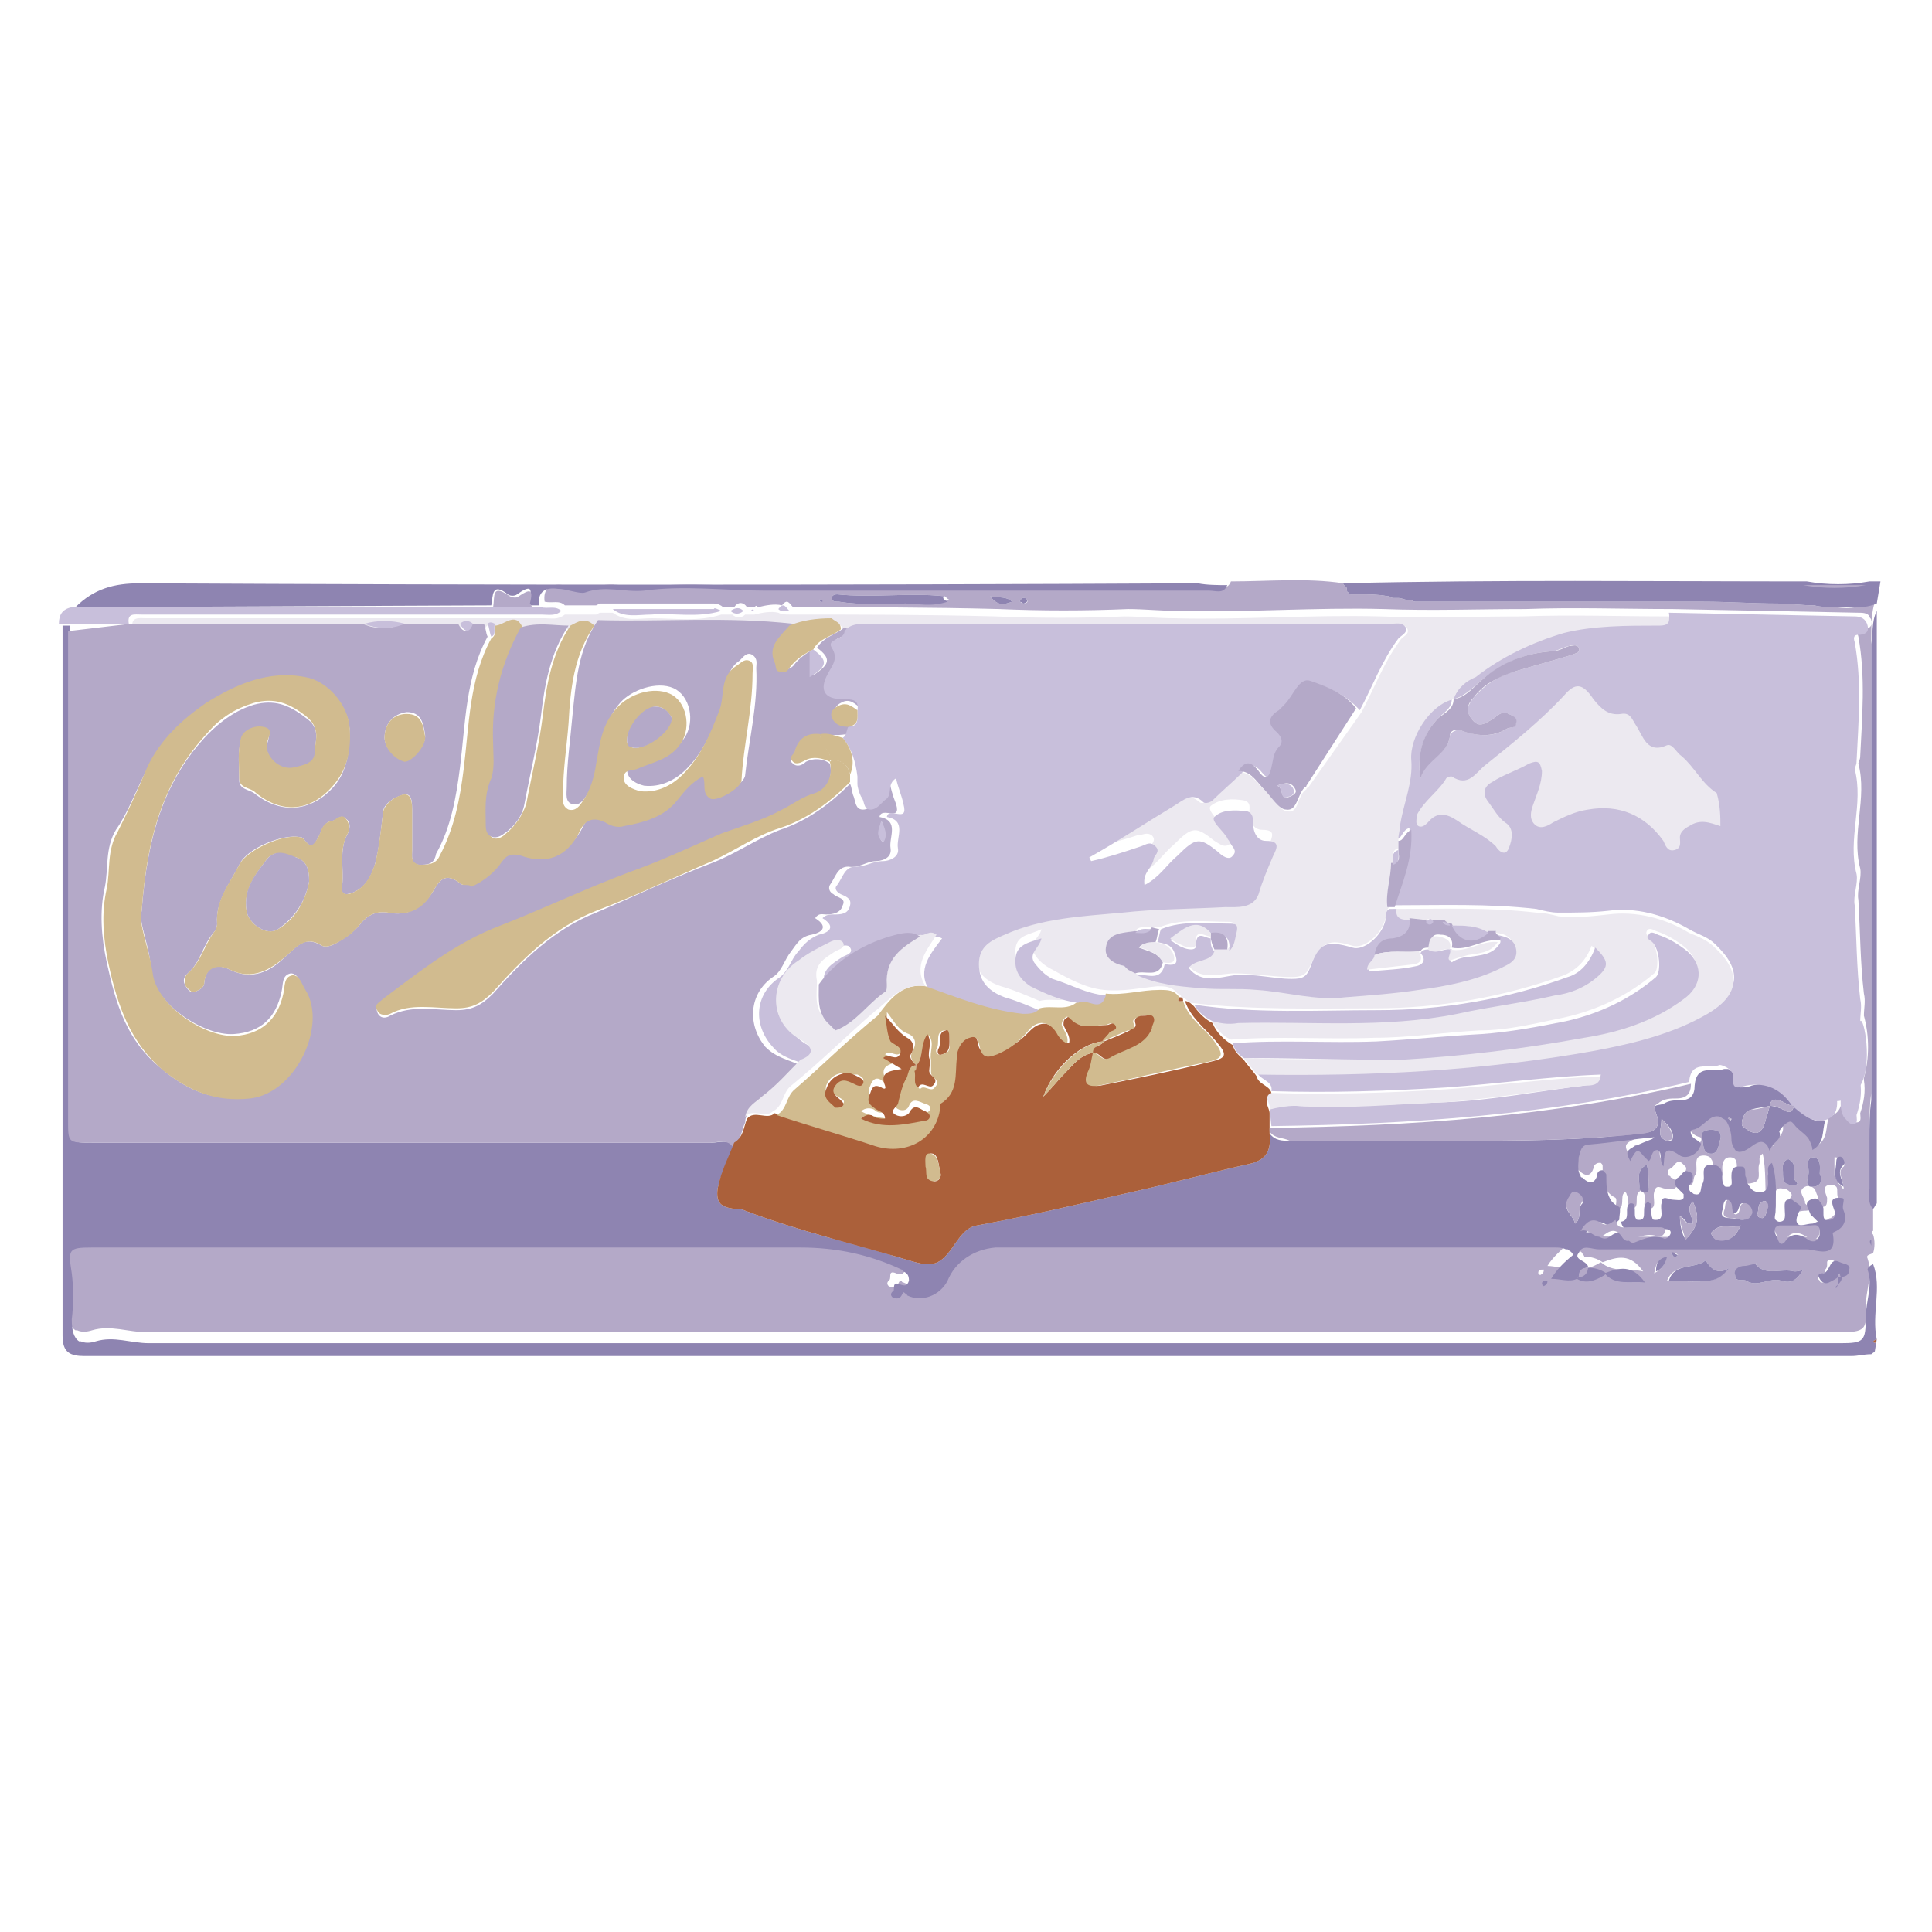 <?xml version="1.0" encoding="utf-8"?>
<!-- Generator: Adobe Illustrator 25.2.3, SVG Export Plug-In . SVG Version: 6.00 Build 0)  -->
<svg version="1.1" id="Calque_1" xmlns="http://www.w3.org/2000/svg" xmlns:xlink="http://www.w3.org/1999/xlink" x="0px" y="0px"
	 viewBox="0 0 105 105" style="enable-background:new 0 0 105 105;" xml:space="preserve">
<style type="text/css">
	.st0{fill:#B4A9C8;}
	.st1{fill:#8E84B1;}
	.st2{fill:#C8BFDB;}
	.st3{fill:#ECE9F0;}
	.st4{fill:#AB603A;}
	.st5{fill:#D1BB8F;}
</style>
<path class="st0" d="M99.8,33c-0.4,0-0.8,0-1.2-0.1c-0.7,0-1.3-0.1-2-0.1c-1.3,0-2.7-0.1-4-0.1c0,0,0,0,0,0c-0.3,0-0.7,0-1,0
	c-1.3,0-2.5,0-3.8,0c-1.7,0-3.3,0-5,0c-1.6,0-3.3,0-4.9,0c-0.2,0-0.3,0-0.5,0c-0.1,0-0.2,0-0.4,0c-0.1,0-0.2,0-0.3-0.1
	c-0.1,0-0.2,0-0.2,0c-0.2,0-0.3-0.1-0.5-0.1c-0.1,0-0.2,0-0.2,0c-0.1,0-0.2,0-0.3-0.1c0,0-0.1,0-0.1,0c-0.5-0.1-1-0.1-1.5-0.1
	c-0.1,0-0.2,0-0.3,0c-0.1,0-0.2,0-0.2,0c0,0-0.1,0-0.1-0.1c0,0,0,0,0,0c-0.1,0-0.1-0.1-0.1-0.2c0,0,0-0.1-0.1-0.1l0,0
	c0-0.1-0.1-0.1-0.1-0.2l0,0c-2-0.3-4.1-0.1-6.1-0.1c-0.2,0.5-0.6,0.3-0.9,0.3c-8,0-16.1,0-24.1,0c-2.2,0-4.4-0.3-6.6,0
	c-1.1,0.1-2.1-0.4-3.2,0.1c-0.3,0.1-1-0.2-1.5-0.2c-0.7-0.1-1.1,0.2-1,0.9c0.4,0.1,0.8-0.1,1.1,0.2l1.7,0l0.2-0.1h0.7l5.5,0
	c0.2,0,0.4,0.1,0.5,0.2h0.6c0.2-0.3,0.5-0.3,0.7,0h0.4c0.1-0.1,0.1-0.1,0.2,0c0.4-0.1,0.9-0.2,1.3-0.1c0.3-0.4,0.4-0.1,0.6,0.1
	c3.7,0,7.4,0,11.2,0.1c2.3,0.1,4.7,0.1,7,0c0.9,0,1.8,0.1,2.7,0.1c3.7,0.1,7.5-0.2,11.2-0.1c2.6,0.1,5.1,0,7.7,0c2.7-0.1,5.3,0,8,0
	h0l10.1,0.2c0.2,0,0.5,0,0.6,0.2c0,0,0,0,0,0c0,0.1,0.1,0.1,0.1,0.2c0.1,0.4-0.2,0.5-0.5,0.5c-0.2,0-0.3,0.1-0.2,0.4
	c0.4,2.2,0.2,4.4,0.1,6.5c0,0.2-0.1,0.3-0.1,0.4c0.5,1.9-0.4,3.8,0.1,5.7c0.1,0.5-0.2,1.2-0.1,1.7c0.1,1.7,0.1,3.4,0.3,5.1
	c0.1,0.4,0,0.8,0,1.2v0c0.3,1.1,0.3,2.3,0,3.4l0,0c0,0,0,0.1,0,0.1c0.1,0.6,0,1.2-0.2,1.8c0,0.2,0.1,0.5-0.2,0.5
	c-0.1,0-0.2,0-0.3-0.1c0,0,0,0,0,0c-0.1-0.1-0.1-0.2-0.2-0.3c-0.2-0.3-0.3-0.6-0.3-1c0-0.3,0.1-0.6,0.1-1v0l0-0.5v0v-0.4l0,0
	c0-0.5,0.1-1.1-0.3-1.5c0,0.4-0.1,0.9,0,1.3c0.1,0.5-0.2,0.6-0.6,0.7c0.7,0,0.7,0.4,0.7,1c0,0.1,0,0.3,0.1,0.4
	c0,0.5-0.1,0.9-0.7,1.1c-0.2,0.5,0,1.2-0.7,1.6c0,0,0,0,0-0.1c0-0.2-0.1-0.4-0.2-0.6c0,0,0,0,0,0c-0.2-0.3-0.6-0.5-0.8-0.8l0,0
	c0,0-0.1-0.1-0.1-0.1c0,0,0,0,0,0c-0.2-0.2-0.7,0.4-0.7,0.5c0.1,0.6-0.6,0.7-0.5,1.2c0,0,0-0.1,0-0.1c-0.1-0.1-0.1-0.3-0.2-0.4l0,0
	c-0.2-0.2-0.4-0.2-0.8,0.1c-0.4,0.4-0.7,0.4-1,0.2c-0.1-0.1-0.2-0.3-0.2-0.5c-0.1-0.4-0.1-0.8-0.4-1.1c0,0,0,0,0,0
	c-0.1-0.1-0.2-0.2-0.3-0.2c-0.6-0.3-1,0.5-1.5,0.7c-0.2,0.1-0.1,0.2-0.1,0.4v0c0,0,0,0,0.1,0.1c0.1,0.1,0.3,0.2,0.4,0.2
	c0.1,0.1,0.1,0.2-0.1,0.4c-0.3,0.4-0.7,0.6-1,0.3c-1-0.7-0.8,0.1-0.9,0.6c0,0,0,0-0.1-0.1c-0.2-0.2,0-0.6-0.2-0.8l0,0
	c0,0,0,0-0.1-0.1c-0.4,0.1-0.2,0.5-0.5,0.6c0,0,0,0,0,0c0,0,0,0,0,0c0,0-0.1-0.1-0.1-0.1c0-0.1-0.1-0.1-0.1-0.1c0,0,0-0.1-0.1-0.1
	c-0.3-0.3-0.4-0.2-0.7,0.4c0,0,0,0,0-0.1c-0.3-0.6-0.2-0.6,1.4-1.2c-0.1,0-0.1,0-0.2,0c-1.1,0.1-2.3,0.3-3.4,0.4
	c-0.5,0-0.5,0.4-0.6,0.7c-0.1,0.3-0.2,0.7,0,0.9l0,0c0,0,0.1,0.1,0.1,0.1c0.2,0.2,0.6,0.5,0.8-0.1c0-0.2,0.2-0.3,0.3-0.3
	c0.1,0,0.1,0,0.1,0l0,0c0.1,0.1,0.1,0.1,0.1,0.2c0,0.5,0,1,0.3,1.4c0,0,0,0,0,0c0.1,0.1,0.2,0.2,0.4,0.3l0,0c0.1,0.1,0,0.4,0,0.7v0
	c0,0,0,0,0,0c0.6-0.1,0.2-0.8,0.5-1c0.1,0,0.1,0.1,0.1,0.1c0.1,0.2,0.1,0.5,0.1,0.7c0,0.1,0.1,0.1,0.2,0.1c0.5-0.1,0-0.8,0.5-1
	c0,0,0.1,0,0.1,0.1l0,0c0.2,0.2,0,0.6,0.1,0.8c0,0.1,0.1,0.1,0.2,0.1c0.5,0,0.2-0.6,0.3-0.9c0.1-0.5,0.4-0.2,0.6-0.2
	c0.2,0,0.5,0.1,0.6-0.1c0.1-0.1,0.1-0.2,0-0.3c-0.1-0.1-0.2-0.2-0.3-0.2c0-0.1-0.1-0.1-0.1-0.1c0,0,0,0,0,0
	c-0.1-0.2-0.1-0.3,0.1-0.4c0.2-0.1,0.3-0.5,0.6-0.3c0.1,0.1,0.1,0.1,0.2,0.2c0,0,0,0,0,0c0.1,0.1,0,0.3-0.1,0.4
	c-0.1,0.2-0.1,0.3,0,0.4c0.1,0.1,0.1,0.1,0.2,0.2c0.4,0.1,0.3-0.3,0.4-0.5c0.1-0.1,0.1-0.2,0.1-0.4c0-0.3-0.1-0.7,0.4-0.7
	c0.2,0,0.4,0.1,0.4,0.2c0.1,0.1,0.1,0.3,0.1,0.5c0,0.1,0,0.3,0.1,0.4c0,0.1,0.1,0.1,0.2,0.1c0.3,0,0.2-0.3,0.2-0.5
	c0-0.3,0.1-0.6,0.4-0.6c0.1,0,0.2,0,0.3,0.1l0,0c0.1,0.1,0.1,0.4,0.1,0.5c0.1,0.2,0.1,0.3,0.2,0.5c0,0,0,0,0,0
	c0.1,0.2,0.3,0.4,0.6,0.3c0.6-0.1,0.3-0.6,0.4-1c0.1-0.2-0.1-0.4,0.2-0.6c0,0,0,0,0,0c0.2,0.9,0.1,1.8,0.2,2.6c0,0.1,0,0.3,0,0.4
	l0,0c0,0.1,0.1,0.1,0.2,0.1c0.4,0,0.3-0.3,0.3-0.6c0-0.3-0.1-0.7,0.4-0.6c0.2,0,0.3,0.1,0.4,0.2c0.1,0.1,0.1,0.2,0,0.3
	c-0.2,0.4-0.2,0.6-0.1,0.7l0,0c0.1,0.2,0.6,0,0.9,0c0.1,0,0.2,0,0.3-0.1c0,0,0,0,0,0c-0.1-0.1-0.2-0.2-0.3-0.3l0,0c0,0,0,0,0-0.1
	c-0.1-0.3-0.4-0.6,0-0.8c0.2-0.1,0.4,0,0.5,0.1c0,0,0,0,0,0c0.1,0.1,0.1,0.3,0.2,0.4c0,0.1,0,0.1,0,0.2c0,0.1,0,0.2,0,0.3
	c0,0.1,0.1,0.1,0.2,0.1c0.3,0,0.3-0.2,0.3-0.5c-0.1-0.3-0.3-0.7,0.2-0.7c0.1,0,0.2,0,0.3,0.1l0,0c0.1,0.1,0,0.4,0.1,0.6
	c0.1,0.5,0,0.8-0.4,1.1c-0.1,0-0.2,0.1-0.2,0.1c0.3,1.5-0.9,0.9-1.4,0.9c-3.8,0.1-7.5,0-11.3,0c-0.4,0-0.9-0.2-1.1,0.2
	c-0.1,0.1-0.1,0.2,0,0.3c0.1,0.2,0.3,0.2,0.5,0.4c0,0.1,0.1,0.1,0.1,0.2c0.4,0,0.7,0.1,1,0.3c0.8-0.3,1.5-0.5,2.2,0.5
	c-0.8-0.2-1.6,0.1-2.3-0.5c-0.5,0.3-1,0.5-1.5,0.2c-0.5,0.2-1,0-1.4,0l-0.2,0.2c0,0.1,0,0.2-0.2,0.3c0,0-0.1-0.1-0.1-0.1
	c0-0.2,0.1-0.2,0.3-0.2l0.2-0.2l0,0c0.3-0.5,0.8-0.9,1.2-1.3c-0.1-0.1-0.2-0.2-0.3-0.3c0,0,0,0,0,0c0,0,0,0-0.1,0
	c-0.2-0.1-0.4-0.1-0.6-0.1c-10.1,0-20.2,0-30.4,0c-1.1,0-2.1,0.7-2.6,1.8c-0.3,0.8-1.4,1.2-2.2,0.8c0,0,0,0,0,0l0,0c0,0,0,0,0,0
	c-0.1,0-0.1-0.1-0.1-0.1l0,0c-0.1,0-0.1,0-0.2,0.2c-0.1,0.2-0.3,0.2-0.5,0.1c0,0,0,0,0,0c0,0,0,0,0,0c-0.1-0.1-0.1-0.2,0-0.3
	c0.2-0.1-0.1-0.6,0.4-0.4c0.2,0.1,0.4,0.1,0.5-0.2c0.1-0.3-0.1-0.4-0.3-0.5l0,0c0,0-0.1,0-0.1-0.1c-1.7-0.9-3.6-1.2-5.5-1.2
	c-12.8,0.1-25.7,0-38.5,0c-1.3,0-1.3,0.1-1.1,1.4c0.1,0.8,0.1,1.7,0,2.5c0,0.6,0.1,1,0.4,1.2c0,0,0,0,0.1,0c0.2,0.1,0.5,0.1,0.8,0
	c1-0.3,2,0.1,2.9,0.1c22.8,0,45.7,0,68.5,0H100c1.3,0,1.5-0.1,1.4-1.4c0-0.9,0.4-1.7,0.1-2.6c-0.1-0.2,0.1-0.2,0.3-0.3h0
	c0.1-0.3,0.1-0.7,0-1c0,0,0,0,0,0c-0.1-0.1-0.1-0.2,0-0.2c0,0,0,0,0,0v-1.6l0,0c-0.3-0.3-0.2-0.7-0.2-1.1c0-0.9,0-1.8,0-2.7
	c0-0.7,0-1.4,0.1-2.1c0-0.3,0-0.6,0-0.8c0-0.2,0-0.4,0-0.6c0-0.3,0-0.6,0-0.9c0-0.3,0-0.7,0-1c0-0.1,0-0.2,0-0.4c0-0.4,0-0.8,0-1.2
	c0-6.6,0-13.2,0-19.9c0-0.6,0-1.3,0.2-1.9v-0.4C101.3,33.1,100.5,33.1,99.8,33z M44.6,32.7c0,0-0.1-0.1-0.1-0.1c0.1,0,0.1-0.1,0.1,0
	s0.1,0.1,0.1,0.1C44.6,32.7,44.6,32.7,44.6,32.7z M49.2,32.8c-1.2,0-2.4,0.1-3.6-0.1c-0.2,0-0.4,0-0.4-0.2c0-0.1,0.1-0.2,0.3-0.2
	c1.9,0.2,3.9-0.1,5.8,0.1c0.1,0,0.1,0.1,0.3,0.2C50.6,32.9,49.9,32.8,49.2,32.8z M53.8,32.4L53.8,32.4L53.8,32.4L53.8,32.4
	c0.5,0.1,0.9,0,1.2,0.3C54.5,32.9,54.2,32.9,53.8,32.4z M55.6,32.8c-0.1,0-0.1-0.1-0.2-0.1c0.1-0.1,0.1-0.2,0.2-0.2
	c0.1,0,0.2,0,0.2,0.1C55.9,32.7,55.8,32.8,55.6,32.8z M89.4,64.8C89.4,64.8,89.4,64.8,89.4,64.8c-0.2,0-0.3-0.1-0.3-0.3
	c0-0.4-0.2-0.9,0.4-1.2l0,0l0,0l0,0c0.1,0.4,0.1,0.8,0.1,1.1C89.6,64.6,89.6,64.7,89.4,64.8z M93,62.7c-0.5,0-0.4-0.5-0.5-0.9
	c-0.1-0.3,0.2-0.4,0.5-0.4c0.3,0,0.6,0.1,0.5,0.5C93.4,62.2,93.4,62.7,93,62.7z M97.2,63L97.2,63L97.2,63L97.2,63
	c0.6,0.3,0.1,0.9,0.4,1.2c0.2,0.2,0,0.2-0.2,0.2c-0.5,0-0.5-0.3-0.5-0.7C96.9,63.5,96.8,63.1,97.2,63z M98.9,63.8L98.9,63.8
	c0.2,0.4,0,0.7-0.4,0.7c-0.5,0-0.2-0.5-0.2-0.8c0-0.3-0.2-0.8,0.3-0.8C99,63,98.9,63.5,98.9,63.8z M100.2,63.4c-0.4,0.3,0,0.7,0,1.2
	l0,0c-0.1,0-0.1-0.1-0.1-0.1c0,0-0.1-0.1-0.1-0.1s-0.1-0.1-0.1-0.1c0,0,0,0,0-0.1c0,0,0-0.1-0.1-0.1c0-0.1,0-0.1-0.1-0.2
	c0,0,0,0,0-0.1c0,0,0-0.1,0-0.1c0,0,0-0.1,0-0.1c0,0,0-0.1,0-0.1c0,0,0-0.1,0-0.1c0-0.1,0-0.2,0-0.4c0,0,0-0.1,0-0.1c0,0,0,0,0,0
	c0,0,0,0,0,0c0,0,0,0,0,0c0,0,0,0,0,0c0,0,0,0,0,0c0,0,0,0,0,0s0,0,0,0c0,0,0.1,0,0.1,0s0,0,0,0c0,0,0,0,0,0c0,0,0,0,0,0
	C100.2,63.1,100.3,63.3,100.2,63.4z M99,69.3c0.1,0,0.1,0,0.1-0.1c0,0,0,0,0,0c0,0,0,0,0,0l0,0c0,0,0.1,0,0.1-0.1l0,0c0,0,0,0,0,0
	l0,0c0,0,0,0,0-0.1c0.1-0.1,0.1-0.2,0.1-0.3c0,0,0,0,0-0.1c0,0,0-0.1,0.1-0.1c0,0,0,0,0,0c0,0,0,0,0,0l0,0c0,0,0,0,0,0l0,0
	c0,0,0,0,0,0s0,0,0,0c0,0,0,0,0,0c0,0,0,0,0.1,0c0,0,0.1,0,0.1,0c0,0,0.1,0,0.1,0.1c0,0,0,0,0,0c0.1,0,0.1,0,0.2,0.1c0,0,0,0,0.1,0
	c0,0,0,0,0,0c0,0,0.1,0,0.1,0l0,0c0.1,0.1,0.1,0.1,0.1,0.3c0,0.2-0.1,0.3-0.2,0.4c0,0,0,0-0.1,0c0,0-0.1,0-0.1,0c0,0,0,0-0.1,0
	s-0.1,0-0.1,0l0,0c0,0.1,0,0.2-0.1,0.2c0,0,0,0,0,0c0,0,0,0,0,0c0,0-0.1,0-0.1,0.1L99.8,70l-0.1,0l0.1-0.2v-0.4
	c-0.1,0.1-0.3,0.2-0.5,0.3c0,0,0,0,0,0s0,0-0.1,0c0,0,0,0-0.1,0c0,0-0.1,0-0.1,0c0,0,0,0,0,0c0,0,0,0,0,0s0,0,0,0c0,0-0.1,0-0.1-0.1
	c0,0-0.1-0.1-0.1-0.1C98.8,69.4,98.9,69.3,99,69.3z M94.9,68.9c0.2-0.1,0.4-0.1,0.5-0.2l0.1-0.1c0,0,0,0.1-0.1,0.1
	c0.6,0.7,1.4,0.2,2.1,0.4c0.1,0,0.3,0,0.5-0.1c-0.3,0.5-0.6,0.8-1.2,0.6c-0.6-0.2-1.3,0.4-1.9,0c-0.2-0.1-0.6,0.1-0.6-0.3
	C94.3,69,94.6,68.9,94.9,68.9z M91,68.1c0.1,0,0.2,0.1,0.2,0.1c-0.1,0.1-0.1,0.1-0.1,0.1c-0.1,0-0.2,0-0.2-0.1
	C90.8,68.1,90.8,68.1,91,68.1z M92.7,68.5c0.3,0.5,0.7,0.8,1.3,0.4c-0.8,0.8-0.9,0.8-3.4,0.7C91,68.6,92.1,69,92.7,68.5z M90.5,68.4
	c0,0.3-0.2,0.6-0.6,0.8C90,68.8,90,68.5,90.5,68.4z"/>
<path class="st1" d="M102,72.8L102,72.8l-0.1,0.2l-0.1-0.1l0,0C101.8,72.9,101.9,72.8,102,72.8c-0.3-1.4,0.3-2.8-0.2-4.1v0
	c-0.2,0.1-0.3,0.2-0.3,0.3c0.3,0.9-0.1,1.7-0.1,2.6c0,1.3-0.1,1.4-1.4,1.4H76.6c-22.8,0-45.7,0-68.5,0c-1,0-1.9-0.4-2.9-0.1
	c-0.3,0.1-0.6,0.1-0.8,0c0,0,0,0-0.1,0c-0.3-0.2-0.4-0.6-0.4-1.2c0.1-0.8,0.1-1.7,0-2.5c-0.2-1.3-0.2-1.4,1.1-1.4
	c12.8,0,25.6,0,38.5,0c2,0,3.8,0.4,5.5,1.2c0,0,0.1,0,0.1,0.1l0,0c0.2,0.1,0.3,0.2,0.3,0.5c-0.1,0.3-0.2,0.3-0.5,0.2
	c-0.5-0.2-0.2,0.4-0.4,0.4c-0.1,0.1-0.1,0.2,0,0.3c0,0,0,0,0,0c0.2,0.1,0.4,0.1,0.5-0.1c0.1-0.2,0.1-0.2,0.2-0.1l0,0
	c0.1,0,0.1,0.1,0.1,0.1l0,0l0,0c0.8,0.4,1.8,0,2.2-0.8c0.4-1,1.4-1.7,2.6-1.8h30.4c0.2,0,0.4,0,0.6,0.1c0,0,0,0,0.1,0c0,0,0,0,0,0
	c0.1,0.1,0.2,0.1,0.3,0.3c-0.5,0.4-0.9,0.8-1.2,1.3l0,0l0,0c0.5,0,1,0.2,1.4,0c0,0,0.1-0.1,0.1-0.1v0c0-0.3,0.2-0.5,0.5-0.5
	c0-0.1,0-0.1,0-0.1c-0.1-0.2-0.4-0.3-0.5-0.4c-0.1-0.1-0.1-0.2,0-0.3c0.2-0.5,0.7-0.2,1.1-0.2c3.8,0,7.5,0,11.3,0
	c0.5,0,1.7,0.6,1.4-0.9c0,0,0.2-0.1,0.2-0.1c0.4-0.2,0.6-0.6,0.4-1.1c-0.1-0.2,0-0.4,0-0.6l0,0c0-0.1-0.1-0.1-0.3-0.1
	c-0.5,0-0.3,0.4-0.2,0.7c0.1,0.2,0,0.5-0.3,0.5c-0.1,0-0.1,0-0.2,0c-0.1-0.1-0.1-0.2-0.1-0.4c0-0.1,0-0.1,0-0.2
	c0-0.1-0.1-0.3-0.2-0.4c0,0,0,0,0,0c-0.1-0.2-0.3-0.2-0.5-0.1c-0.4,0.2-0.1,0.5,0,0.8c0,0,0,0.1,0.1,0.1l0,0
	c0.1,0.1,0.2,0.2,0.3,0.3c0,0,0,0,0,0c-0.1,0-0.2,0.1-0.3,0.1c-0.3,0-0.7,0.2-0.8,0l0,0c-0.1-0.1-0.1-0.3,0.1-0.7
	c0.1-0.1,0.1-0.2,0-0.3c-0.1-0.1-0.3-0.2-0.4-0.3c-0.5-0.1-0.4,0.3-0.4,0.6c0,0.2,0.1,0.6-0.3,0.6c-0.1,0-0.2-0.1-0.2-0.1l0,0
	c-0.1-0.1,0-0.3,0-0.5c0-0.9,0.1-1.7-0.2-2.6c0,0,0,0,0,0c-0.3,0.2-0.2,0.4-0.2,0.6c-0.1,0.3,0.2,0.9-0.4,1c-0.3,0-0.5-0.1-0.6-0.3
	c0,0,0,0,0,0c-0.1-0.1-0.2-0.3-0.2-0.5c-0.1-0.1,0-0.4-0.1-0.5l0,0c0-0.1-0.1-0.1-0.3-0.1c-0.4,0-0.4,0.3-0.4,0.6
	c0,0.2,0.1,0.5-0.2,0.5c-0.1,0-0.2,0-0.2-0.1c-0.1-0.1-0.1-0.3-0.1-0.4c0-0.2,0-0.3-0.1-0.5c-0.1-0.1-0.2-0.2-0.5-0.2
	c-0.5,0-0.4,0.4-0.4,0.7c0,0.1,0,0.2-0.1,0.4c-0.1,0.2,0,0.6-0.4,0.5c-0.1,0-0.1-0.1-0.2-0.1c-0.1-0.1-0.2-0.3,0-0.5
	c0.1-0.1,0.1-0.3,0.1-0.4c0,0,0,0,0,0c0-0.1-0.1-0.2-0.2-0.2c-0.3-0.2-0.4,0.2-0.6,0.3c-0.2,0.1-0.2,0.3-0.1,0.5c0,0,0,0,0,0
	c0,0,0.1,0.1,0.1,0.1c0.1,0.1,0.2,0.2,0.3,0.3c0,0.1,0,0.1,0,0.2c-0.1,0.2-0.4,0.1-0.6,0.1c-0.2,0-0.6-0.3-0.6,0.2
	c-0.1,0.3,0.2,0.9-0.3,0.9c-0.1,0-0.2,0-0.2-0.1c-0.1-0.2,0-0.6-0.1-0.8l0,0c0,0,0,0,0,0c0,0-0.1,0-0.1-0.1c-0.5,0.2,0,1-0.5,1
	c-0.1,0-0.2,0-0.2-0.1c-0.1-0.1,0-0.5-0.1-0.7c0-0.1-0.1-0.1-0.2-0.1c-0.4,0.2,0.1,0.9-0.5,1c0,0,0,0,0,0c0.1,0.5,0.4,0.4,0.7,0.4
	c0.5,0,1.1,0,1.6,0c0.2,0,0.4,0,0.4,0.2c0,0.1-0.2,0.4-0.4,0.3c-0.5-0.2-1,0-1.5,0.2c-0.2,0.1-0.3,0-0.4-0.1c-0.3-0.5-0.6-0.5-1-0.2
	c-0.5,0.4-0.8-0.4-1.3-0.2c0.3-0.5,0.6-0.7,1-0.5c0.3,0.2,0.6,0,0.8-0.2c0-0.2,0.1-0.6,0-0.7c0,0,0,0,0,0c-0.2-0.1-0.3-0.2-0.4-0.3
	c0,0,0,0,0,0c-0.3-0.4-0.3-0.9-0.3-1.4c0-0.1,0-0.1-0.1-0.2l0,0c0,0-0.1-0.1-0.1-0.1c-0.2,0-0.3,0.1-0.3,0.3
	c-0.2,0.6-0.6,0.3-0.8,0.1c0,0-0.1,0-0.1-0.1l0,0c-0.2-0.3-0.1-0.7-0.1-1c0.1-0.3,0.1-0.7,0.6-0.7c1.2-0.1,2.4-0.3,3.6-0.4
	c-0.1,0-0.1,0-0.2,0.1c-1.5,0.6-1.5,0.6-1.2,1.2v0c0.3-0.6,0.4-0.7,0.7-0.3c0,0,0,0,0.1,0.1c0,0,0.1,0.1,0.1,0.1
	c0,0,0.1,0.1,0.1,0.1c0,0,0,0,0,0c0.2-0.1,0.1-0.6,0.5-0.6c0,0,0.1,0.1,0.1,0.1l0,0c0.1,0.2,0,0.5,0.2,0.8c0,0,0,0,0,0
	c0.1-0.5-0.1-1.3,0.9-0.6c0.3,0.2,0.8,0,1-0.3c0.1-0.2,0.2-0.3,0.1-0.4c-0.1-0.1-0.3-0.2-0.4-0.3l0,0c0,0,0,0,0,0
	c-0.1-0.1-0.2-0.4,0-0.4c0.6-0.1,0.9-0.9,1.5-0.7c0.1,0.1,0.2,0.1,0.3,0.2c0,0,0,0,0,0c0.2,0.3,0.3,0.7,0.3,1c0,0.3,0.1,0.4,0.2,0.6
	c0.2,0.2,0.5,0.1,0.9-0.2c0.4-0.3,0.6-0.3,0.8-0.1l0,0c0.1,0.1,0.1,0.2,0.2,0.4c0,0,0,0,0,0c0-0.5,0.7-0.6,0.5-1.1
	c0-0.1,0.5-0.7,0.7-0.5l0,0c0,0,0.1,0.1,0.1,0.1l0,0c0.2,0.3,0.6,0.5,0.8,0.8c0,0,0,0,0,0c0.1,0.2,0.2,0.4,0.2,0.6c0,0,0,0,0,0
	c0.7-0.4,0.5-1,0.7-1.6c0,0,0,0,0,0c-0.5,0.1-0.9-0.1-1.2-0.4c-0.1-0.1-0.2-0.2-0.4-0.3c0,0-0.1-0.1-0.1-0.1l0,0l0,0l0,0
	c-0.2-0.3-0.4-0.5-0.6-0.7c0,0-0.1-0.1-0.1-0.1l-0.2-0.1c0,0-0.1,0-0.1-0.1c0,0-0.1,0-0.1-0.1c0,0-0.1,0-0.1,0
	c-0.3-0.1-0.7-0.1-1.1,0c-0.2,0.1-0.5,0.1-0.6,0.1c0,0,0,0,0,0c-0.1-0.1-0.1-0.2-0.1-0.5c0-0.2-0.1-0.3-0.3-0.4c0,0,0,0,0,0
	c0,0,0,0,0,0c0,0,0,0-0.1,0c-0.1,0-0.1-0.1-0.2-0.1c-0.1,0-0.2,0-0.2,0c-0.6,0.2-1.5-0.3-1.6,0.9v0c0,0.5-0.2,0.8-0.8,0.8
	c-0.3,0-0.6,0-0.9,0.2C90,60.1,89.8,60,90,60.5c0.2,0.5,0.2,1-0.7,1.1c-3.5,0.4-7,0.4-10.5,0.4h-8.7c-0.4,0-0.8,0-1.1-0.4
	c0.1,1-0.2,1.5-1.3,1.7c-2.2,0.5-4.4,1.1-6.7,1.6c-2.6,0.6-5.2,1.2-7.9,1.7c-0.6,0.1-0.9,0.6-1.2,1c-0.8,1.2-1.2,1.3-2.5,0.9
	c-3-0.9-6-1.6-8.9-2.7c-0.2-0.1-0.4-0.1-0.6-0.1c-0.7-0.1-1-0.3-0.9-1.1c0.2-0.9,0.6-1.6,0.9-2.3c-0.3-0.4-0.8-0.2-1.2-0.2
	c-11.2,0-22.5,0-33.7,0c-1.2,0-1.2,0-1.2-1.2V34.8c0-0.3,0-0.6,0-0.8l-0.4,0c0,12.9,0,25.8,0,38.6c0,0.9,0.4,1.1,1.2,1.1
	c32,0,64,0,96,0c0.4,0,0.7-0.1,1.1-0.1c0.1-0.1,0.2-0.1,0.2-0.2L102,72.8L102,72.8z M97.7,66.7L97.7,66.7c0.2,0,0.4,0,0.7,0
	c0.2,0,0.4-0.1,0.5,0.2c0,0.2,0,0.3-0.1,0.4c-0.1,0.2-0.3,0.2-0.5,0.1c-0.4-0.3-0.9-0.5-1.3,0.1c-0.2,0.2-0.3,0.1-0.4-0.2
	c-0.1-0.2-0.3-0.5,0.1-0.6C97,66.6,97.3,66.6,97.7,66.7z M95.8,66.2L95.8,66.2c-0.2,0-0.3-0.1-0.3-0.2c0.1-0.2,0-0.6,0.3-0.7
	c0.2-0.1,0.3,0.1,0.3,0.3C96,65.8,96,66.1,95.8,66.2z M94.8,65.4c0.3,0.1,0.4,0.5,0.3,0.6c-0.2,0.5-0.7,0.2-1.1,0.2
	c-0.3,0-0.5-0.1-0.4-0.4c0.1-0.2,0-0.4,0.2-0.6c0.4,0.1,0.1,0.6,0.4,0.7l0,0C94.6,66,94.4,65.3,94.8,65.4z M94.6,66.6L94.6,66.6
	c-0.3,0.7-0.7,0.9-1.3,0.8c-0.2-0.1-0.3-0.3-0.3-0.4C93.5,66.4,94,66.8,94.6,66.6z M92,66.5c0-0.4-0.4-0.8,0-1.2
	c0.4,0.9,0.3,1.3-0.4,2.1c-0.2-0.4-0.3-0.8-0.3-1.3l0,0C91.6,66.2,91.6,66.6,92,66.5z M96.2,60.1c0-0.3,0.2-0.4,0.5-0.3
	c0.3,0.1,0.5,0.3,0.8,0.3c-0.1,0.4-0.3,0.4-0.6,0.2C96.7,60.2,96.4,60.1,96.2,60.1c-0.1,0.2-0.1,0.4-0.2,0.6c-0.2,1-0.6,1.1-1.3,0.5
	c-0.1-0.1,0-0.8,0.5-0.9C95.5,60.2,95.8,60.2,96.2,60.1z M94,60.7c0,0.1,0.1,0.1,0.1,0.1c0,0.1-0.1,0.1-0.1,0.1
	c0-0.1-0.1-0.1-0.1-0.1C93.9,60.8,94,60.7,94,60.7z M90.3,60.8L90.3,60.8c0.4,0.4,0.7,0.7,0.6,1.1c0,0.1-0.2,0.1-0.3,0.1
	C90,61.8,90.3,61.4,90.3,60.8z M85.3,65.1c0.1-0.2,0.2-0.3,0.4-0.2c0.2,0.1,0.4,0.3,0.3,0.5c-0.3,0.3,0,0.8-0.4,1.1l0,0l0,0l0,0
	C85.5,66,84.8,65.7,85.3,65.1z"/>
<path class="st1" d="M102,32.8c-0.7,0.3-1.4,0.2-2.2,0.2c-0.4,0-0.8,0-1.2-0.1c-0.7,0-1.3-0.1-2-0.1c-1.3,0-2.7-0.1-4-0.1
	c0,0,0,0,0,0c-0.3,0-0.7,0-1,0c-1.3,0-2.5,0-3.8,0c-1.7,0-3.3,0-5,0c-1.6,0-3.3,0-4.9,0c-0.2,0-0.3,0-0.5,0c-0.1,0-0.2,0-0.4,0
	c-0.1,0-0.2,0-0.3-0.1c-0.1,0-0.2,0-0.2,0c-0.2,0-0.3-0.1-0.5-0.1c-0.1,0-0.2,0-0.2,0c-0.1,0-0.2,0-0.3-0.1c0,0-0.1,0-0.1,0
	c-0.5-0.1-1-0.1-1.5-0.1c-0.1,0-0.2,0-0.3,0c-0.1,0-0.2,0-0.2,0c0,0-0.1,0-0.1-0.1c0,0,0,0,0,0c-0.1,0-0.1-0.1-0.1-0.2
	c0,0,0-0.1-0.1-0.1l0,0c0-0.1-0.1-0.1-0.1-0.2l0,0c8.4-0.2,16.8-0.1,25.2-0.1l0,0c1.1,0.2,2.3,0.2,3.4,0l0,0h0.5c0,0,0,0,0.1,0
	L102,32.8L102,32.8z"/>
<path class="st1" d="M102,33.2v30.3c0,0.1,0,0.2,0,0.3c0,0.2,0,0.4,0,0.5v1.1c-0.1,0.1-0.1,0.2-0.2,0.3l0,0
	c-0.3-0.3-0.2-0.7-0.2-1.1c0-0.9,0-1.8,0-2.7c0-0.7,0-1.4,0.1-2.1c0-0.3,0-0.6,0-0.8c0-0.2,0-0.4,0-0.6c0-0.3,0-0.6,0-0.9
	c0-0.3,0-0.7,0-1c0-0.1,0-0.2,0-0.4c0-0.4,0-0.8,0-1.2c0-6.6,0-13.2,0-19.9C101.8,34.5,101.7,33.8,102,33.2z"/>
<path class="st1" d="M66.7,31.8c-0.2,0.5-0.6,0.3-1,0.3c-8,0-16.1,0-24.1,0c-2.2,0-4.4-0.3-6.6,0c-1.1,0.1-2.1-0.3-3.2,0.1
	c-0.3,0.1-1-0.2-1.5-0.2c-0.7-0.1-1.1,0.2-1,0.9h-0.5c0-0.1-0.1-0.2-0.1-0.2c0.3-0.8,0.1-0.9-0.6-0.4c-0.1,0.1-0.4,0.1-0.5,0
	c-0.9-0.7-0.8,0.1-0.9,0.6L4.1,33c1-1,2.1-1.3,3.5-1.3c19.2,0.1,38.3,0.1,57.5,0C65.6,31.8,66.2,31.8,66.7,31.8z"/>
<path class="st2" d="M28.9,33h0.5c0.4,0.1,0.8-0.1,1.1,0.2c-0.3,0.3-0.7,0.2-1.1,0.2c-5.8,0-11.5,0-17.3,0c-1.5,0-2.9,0-4.4,0
	c-0.4,0-0.8-0.1-0.7,0.5l-3.4,0l-0.4,0c0-0.5,0.2-0.8,0.7-0.9l22.7,0L28.9,33z"/>
<path class="st0" d="M101.4,31.8c-1.1,0.2-2.3,0.2-3.4,0H101.4z"/>
<path class="st0" d="M101.9,31.8L101.9,31.8L101.9,31.8C102,31.8,102,31.8,101.9,31.8C101.9,31.8,101.9,31.8,101.9,31.8z"/>
<path class="st2" d="M100.8,58.7c0.6,1.5-2.6,1.3-1,0.7c0.1,0.7,0.1,1.3-0.7,1.5c-0.7,0.1-1.2-0.4-1.7-0.8l0,0
	c-0.6-0.9-1.4-1.3-2.5-1.1c-0.4,0.1-0.8,0.3-0.7-0.5c0-0.4-0.7-0.7-0.8-0.6c-0.6,0.2-1.5-0.3-1.6,0.9c-7.5,1.8-15.1,2.3-22.7,2.4
	L69,60.3c0.4-0.2,0.9-0.2,1.4-0.2c2.8,0.1,5.5-0.1,8.2-0.2c2.5-0.1,5-0.6,7.5-0.9c0.4-0.1,0.8,0,0.9-0.6c0,0,0,0,0-0.1l0,0.1
	c-2.8,0.1-5.6,0.5-8.4,0.7c-3.2,0.2-6.4,0.3-9.5,0.2c0.1-0.6-0.7-0.6-0.8-1.1c6.2,0.1,12.3-0.2,18.4-1.3c2.1-0.4,4.2-0.9,6.1-2
	c1.8-1,1.9-2.2,0.4-3.6c-0.4-0.4-0.9-0.5-1.4-0.8c-1.4-0.8-2.9-1.2-4.4-1c-0.9,0.1-1.8,0.1-2.7,0.1c-0.4,0-0.8-0.1-1.2-0.2
	c-2.6-0.3-5.2-0.2-7.8-0.2c0.4-1.3,1-2.7,0.9-4.2c-0.4,0.1-0.4,0.6-0.7,0.6c0-0.3,0.1-0.5,0.1-0.8c0.2-1.2,0.7-2.3,0.6-3.5
	c-0.1-1.2,1-3,2.3-3.3c0,0.5-0.4,0.7-0.7,1c-0.9,0.9-1.2,2.1-1,3.3c0.2-1,1.5-1.3,1.6-2.3c0-0.2,0.4-0.4,0.6-0.3
	c0.9,0.3,1.7,0.4,2.5-0.1c0.2-0.1,0.4,0,0.5-0.3c0-0.3-0.2-0.4-0.4-0.5c-0.4-0.2-0.6,0.1-0.9,0.3c-0.4,0.2-0.7,0.5-1.1,0
	c-0.4-0.5-0.2-0.8,0.1-1.2c0.6-0.7,1.4-1.2,2.2-1.4c1-0.3,2.1-0.6,3.1-0.9c0.2-0.1,0.5-0.1,0.4-0.4c-0.1-0.2-0.3-0.2-0.5-0.1
	c-0.4,0.1-0.7,0.3-1,0.3c-1.4,0.1-2.6,0.6-3.7,1.5c-0.5,0.4-0.9,0.9-1.6,1.1c0.2-0.7,0.7-1,1.2-1.4c1.4-1.1,3-2,4.8-2.4
	c1.6-0.4,3.4-0.5,5.1-0.4c0.4,0,0.7,0,0.6-0.5l10.1,0.2c0.3,0,0.6,0.1,0.7,0.5c0.1,0.4-0.2,0.5-0.5,0.5c-0.2,0-0.3,0.1-0.2,0.4
	c0.4,2.2,0.2,4.4,0.1,6.5c0,0.2-0.1,0.3-0.1,0.4c0.5,1.9-0.4,3.8,0.1,5.7c0.1,0.5-0.2,1.2-0.1,1.7c0.1,1.7,0.1,3.4,0.3,5.1
	c0.1,0.4,0,0.8,0,1.2c0.2-0.3,0.7,2.4,0,3.5L100.8,58.7z"/>
<path class="st3" d="M79,38c-1.3,0.3-2.4,2.1-2.3,3.3c0.1,1.2-0.4,2.3-0.6,3.5c0,0.3-0.1,0.5-0.1,0.8l0,0.5
	c-0.4,0.1-0.3,0.5-0.3,0.8c0,0.8-0.3,1.6-0.2,2.4c-0.2,0.2-0.1,0.4-0.2,0.6c-0.2,0.9-1.2,1.7-1.8,1.5c-1.3-0.4-1.7-0.2-2.3,1.1
	c-0.2,0.5-0.5,0.6-1,0.6c-1,0-2.1-0.2-3.1-0.2c-0.8,0-1.8,0.4-2.5-0.4c0.3-0.5,1.2-0.3,1.4-0.9l0.7,0c0.3-0.3,0.3-0.7,0.4-1
	s0-0.5-0.3-0.5c-1.3,0-2.6-0.2-3.8,0.3l-0.4,0c-0.3,0-0.7-0.1-0.9,0.2c-0.6,0.1-1.5,0.1-1.6,0.9c-0.1,0.6,0.5,0.9,1,1l0.2,0.2
	l0.4,0.2c1.1,0.5,2.2,0.6,3.4,0.7c1,0.1,2,0,3.1,0.1c1.6,0.2,3.2,0.6,4.8,0.4c1.3-0.1,2.7-0.2,4-0.4c1.5-0.3,3.1-0.5,4.5-1.2
	c0.4-0.2,0.9-0.5,0.8-1c-0.1-0.6-0.6-0.8-1.1-0.8l-0.4,0c-0.6-0.4-1.3-0.4-2-0.4l0,0c-0.1-0.1-0.2-0.2-0.4-0.2l-0.6,0
	c-0.1-0.2-0.2-0.2-0.4,0l-0.9-0.1c-0.4,0-0.8,0-0.8-0.6l0,0c2.6,0,5.2-0.1,7.8,0.2c0.4,0,0.8,0.1,1.2,0.2c0.9,0.1,1.8,0,2.7-0.1
	c1.5-0.2,3.1,0.2,4.4,1c0.5,0.2,1,0.4,1.4,0.8c1.5,1.4,1.3,2.6-0.4,3.6c-1.9,1.1-4,1.6-6.1,2c-6.1,1.1-12.2,1.4-18.4,1.3
	c-0.2-0.3-0.5-0.6-0.7-0.9c2.8,0.1,5.6,0.1,8.4-0.1c3.4-0.2,6.7-0.6,10-1.2c1.9-0.4,3.8-1,5.4-2.1c1-0.7,1.1-1.8,0.2-2.6
	c-0.5-0.4-1-0.7-1.6-0.9c-0.2-0.1-0.4-0.2-0.5,0c-0.1,0.2,0.1,0.3,0.2,0.4c0.4,0.4,0.5,1.7,0.2,1.9c-1.4,1.2-3.1,2-4.9,2.4
	c-1.5,0.3-3,0.7-4.6,0.7c-1.9,0.1-3.8,0.4-5.7,0.4c-2.6,0.1-5.2-0.1-7.8,0.1c-0.5-0.2-0.9-0.7-1.1-1.2c0.4,0.1,0.9,0.2,1.3,0.2
	c4-0.1,8,0.3,11.9-0.5c1.7-0.4,3.5-0.6,5.3-1c0.8-0.2,1.7-0.5,2.3-1c0.7-0.6,0.7-0.9-0.1-1.6c-0.3,0.8-0.8,1.3-1.5,1.6
	c-3.3,1.2-6.8,1.8-10.3,1.8c-3.3,0-6.7,0.1-10-0.3c-0.2-0.1-0.3-0.3-0.5-0.3v0c0-0.1-0.1-0.2-0.2-0.2c-0.3-0.4-0.7-0.4-1.1-0.4
	c-1,0.1-1.9,0.3-2.9,0.2c-1-0.1-1.9-0.6-2.8-1.1c-0.4-0.2-0.8-0.5-1-0.9c-0.4-0.5,0.3-0.8,0.4-1.3c-0.6,0.3-1.3,0.3-1.4,1
	c-0.1,0.7,0.1,1.3,0.8,1.6c0.8,0.5,1.7,0.8,2.6,0.9c-0.6,0.6-1.4,0.2-2.1,0.4c-0.7-0.3-1.4-0.6-2.1-0.8c-0.9-0.3-1.4-0.8-1.4-1.8
	c0-1,0.7-1.3,1.4-1.6c2-0.9,4.3-1,6.4-1.2c1.9-0.2,3.8-0.2,5.6-0.3c0.6,0,1.4,0.1,1.8-0.7c0.3-0.7,0.6-1.4,0.8-2.1
	c0.1-0.4,0.4-0.8-0.4-0.8c-0.5,0-0.7-0.5-0.7-1c0-0.2,0.1-0.5-0.3-0.6c-0.6-0.1-1.3-0.1-1.8,0.3c-0.2,0.2,0.3,0.7,0.6,1
	c0.1,0.1,0.2,0.2,0.2,0.3c0.1,0.3,0.5,0.6,0.2,0.8c-0.3,0.2-0.6-0.1-0.8-0.2c-1-0.8-1.2-0.8-2.2,0.2c-0.6,0.5-1,1.2-1.8,1.6
	c-0.1-0.6,0.4-0.9,0.5-1.4c0-0.2,0.4-0.4,0.1-0.7c-0.3-0.2-0.5,0-0.8,0c-0.9,0.3-1.8,0.5-2.7,0.8L59,46.6c1.5-0.9,3.1-1.9,4.6-2.8
	c0.5-0.3,0.9-0.8,1.6-0.2c0.1,0.1,0.4,0,0.5-0.1c0.6-0.5,1.1-1,1.6-1.5c0.7-0.1,1,0.6,1.5,1c0.4,0.4,0.8,1.1,1.2,1.1
	c0.6,0.1,0.5-0.9,1-1.2c0,0,0-0.1,0.1-0.1c1-1.4,1.9-2.7,2.9-4.1c0.7-1.3,1.2-2.7,2.1-3.9c0.1-0.2,0.5-0.3,0.4-0.6
	c-0.1-0.3-0.5-0.2-0.8-0.2c-9.5,0-19,0-28.5,0c-0.4,0-0.9,0-1.2,0.4l-0.2-0.1c0-0.4-0.3-0.4-0.6-0.4c-0.8-0.1-1.5,0.1-2.3,0.4
	c-3.5-0.3-7-0.1-10.6-0.2c-0.5-0.5-0.9-0.2-1.4,0.1c-0.9-0.1-1.7-0.3-2.6,0c-0.4-0.9-1-0.1-1.5-0.1c-0.1-0.2-0.3-0.2-0.4,0l-0.7,0
	c-0.2-0.2-0.5-0.2-0.7,0h-3c-0.7-0.3-1.5-0.3-2.2,0l-12.6,0c-0.1-0.6,0.4-0.5,0.7-0.5c1.5,0,2.9,0,4.4,0c5.8,0,11.5,0,17.3,0
	c0.4,0,0.7,0.1,1.1-0.2l1.7,0l0.2-0.1h0.7c0.7,0.5,1.4,0.3,2.1,0.3c1.3,0,2.6,0.2,3.8-0.2h0.6c0.2,0.2,0.5,0.2,0.7,0h0.4h0.1H41
	c0.4-0.1,0.9-0.2,1.3-0.1c0.2,0.1,0.4,0.1,0.6,0.1c3.7,0,7.4,0,11.2,0.1c2.3,0.1,4.7,0.1,7,0c0.9,0,1.8,0.1,2.7,0.1
	c3.7,0.1,7.5-0.2,11.2-0.1c2.6,0.1,5.1,0,7.7,0c2.7-0.1,5.4,0,8,0c0.1,0.5-0.3,0.5-0.6,0.5c-1.7,0-3.5,0-5.1,0.4
	c-1.7,0.5-3.4,1.3-4.8,2.4C79.7,37,79.2,37.4,79,38L79,38z"/>
<path class="st1" d="M51.5,32.7c-0.9,0.3-1.6,0.1-2.3,0.1c-1.2,0-2.4,0.1-3.6-0.1c-0.2,0-0.4,0-0.4-0.2c0-0.1,0.1-0.2,0.3-0.2
	c1.9,0.2,3.9-0.1,5.8,0.1C51.2,32.5,51.3,32.6,51.5,32.7z"/>
<path class="st2" d="M100.1,58.8c0.4,0.2,0.7-0.6,1,0c0.1,0.6,0,1.2-0.2,1.8c0,0.2,0.1,0.5-0.2,0.5c-0.2,0-0.3-0.2-0.5-0.4
	C99.9,60.1,100.1,59.5,100.1,58.8z"/>
<path class="st1" d="M95.4,68.7c0.6,0.7,1.4,0.2,2.1,0.4c0.1,0,0.3,0,0.5-0.1c-0.3,0.5-0.6,0.8-1.2,0.6c-0.6-0.2-1.3,0.4-1.9,0
	c-0.2-0.1-0.6,0.1-0.6-0.3c-0.1-0.3,0.2-0.5,0.5-0.5C95,68.8,95.2,68.7,95.4,68.7L95.4,68.7z"/>
<path class="st1" d="M90.7,69.6c0.3-1,1.4-0.6,2-1.1c0.3,0.5,0.7,0.8,1.3,0.4C93.3,69.7,93.1,69.7,90.7,69.6z"/>
<path class="st2" d="M39.2,33.2c-1.3,0.4-2.6,0.1-3.8,0.2c-0.7,0-1.5,0.2-2.1-0.3l5.5,0C38.8,33,39,33.1,39.2,33.2z"/>
<path class="st1" d="M99.9,69.4c-0.1,0.1-0.3,0.2-0.5,0.3c-0.2,0.1-0.4,0-0.5-0.2c-0.2-0.3,0.1-0.3,0.2-0.3c0.4-0.1,0.3-0.9,0.9-0.6
	c0.2,0.1,0.6,0.1,0.5,0.4c0,0.3-0.2,0.4-0.5,0.4l0,0c0-0.1-0.1-0.2-0.1-0.2C100,69.3,99.9,69.4,99.9,69.4L99.9,69.4z"/>
<path class="st1" d="M87.2,69.2c0.8-0.3,1.5-0.5,2.2,0.5C88.6,69.6,87.8,69.9,87.2,69.2L87.2,69.2z"/>
<path class="st1" d="M93,61.4c0.3,0,0.6,0.1,0.5,0.5c-0.1,0.3-0.1,0.8-0.5,0.8c-0.5,0-0.4-0.5-0.5-0.9C92.4,61.5,92.7,61.4,93,61.4z
	"/>
<path class="st1" d="M98.9,63.8c0.2,0.4,0,0.7-0.4,0.7c-0.5,0-0.2-0.5-0.2-0.8c0-0.3-0.2-0.8,0.3-0.8C99,63,98.9,63.5,98.9,63.8z"/>
<path class="st1" d="M97.2,63c0.6,0.3,0.1,0.9,0.4,1.2c0.2,0.2,0,0.2-0.2,0.2c-0.5,0-0.5-0.3-0.5-0.7C96.9,63.5,96.8,63.1,97.2,63z"
	/>
<path class="st1" d="M89.5,63.3c0.1,0.4,0.1,0.8,0.1,1.2c0,0.2,0,0.3-0.2,0.3c-0.1,0-0.3-0.1-0.3-0.2c0,0,0,0,0-0.1
	C89.1,64.1,88.9,63.6,89.5,63.3z"/>
<path class="st1" d="M86.3,68.9c0.4,0,0.7,0.1,1,0.3l-0.1,0.1c-0.5,0.3-1,0.5-1.5,0.2c0,0,0.1-0.1,0.1-0.1
	C86.1,69.4,86.2,69.2,86.3,68.9L86.3,68.9z"/>
<path class="st1" d="M100.2,64.5c-0.7-0.4-0.4-0.9-0.4-1.4c0-0.2,0.2-0.3,0.3-0.2s0.2,0.3,0.1,0.4C99.8,63.7,100.1,64,100.2,64.5z"
	/>
<path class="st1" d="M53.8,32.4c0.5,0.1,0.9,0,1.2,0.3C54.5,32.9,54.2,32.9,53.8,32.4z"/>
<path class="st1" d="M90,69.1c0-0.4,0.1-0.7,0.6-0.8C90.5,68.7,90.3,69,90,69.1z"/>
<path class="st2" d="M40.4,33.2c-0.2,0.2-0.5,0.2-0.7,0C40,33,40.2,33,40.4,33.2z"/>
<path class="st1" d="M55.4,32.7c0.1-0.1,0.1-0.2,0.2-0.2c0.1,0,0.2,0,0.2,0.1c0.1,0.1-0.1,0.2-0.2,0.2
	C55.6,32.8,55.5,32.7,55.4,32.7z"/>
<path class="st2" d="M42.9,33.2c-0.2,0-0.4,0.1-0.6-0.1C42.6,32.7,42.7,33,42.9,33.2z"/>
<path class="st1" d="M91.2,68.2c-0.1,0.1-0.1,0.1-0.1,0.1c-0.1,0-0.2,0-0.2-0.1c-0.1-0.1,0-0.2,0.1-0.1C91,68.1,91.1,68.2,91.2,68.2
	z"/>
<path class="st1" d="M84.1,69.6c0,0.1,0,0.2-0.2,0.3c0,0-0.1-0.1-0.1-0.1C83.8,69.6,83.9,69.6,84.1,69.6L84.1,69.6z"/>
<path class="st1" d="M44.7,32.7c-0.1,0-0.1,0.1-0.1,0c0,0-0.1-0.1-0.1-0.1c0.1,0,0.1-0.1,0.1,0C44.7,32.6,44.7,32.6,44.7,32.7z"/>
<path class="st2" d="M100.1,57.9c0.2,0.1,0.2,0.3,0,0.4L100.1,57.9z"/>
<path class="st1" d="M99.9,69.8v-0.4l0,0h0.1h0.1l0,0C100.1,69.6,100,69.7,99.9,69.8L99.9,69.8z"/>
<path class="st1" d="M99.9,69.8L99.8,70l-0.1,0L99.9,69.8L99.9,69.8z"/>
<path class="st1" d="M101.7,67.4c0,0.1,0,0.2,0,0.3C101.6,67.5,101.6,67.4,101.7,67.4z"/>
<path class="st1" d="M95.4,68.7l0.1-0.1C95.5,68.7,95.5,68.7,95.4,68.7L95.4,68.7z"/>
<path class="st2" d="M41,33.2L41,33.2h-0.2C40.9,33.1,40.9,33.1,41,33.2z"/>
<path class="st2" d="M32.5,33.1l-0.2,0.1L32.5,33.1z"/>
<path class="st1" d="M84,69.6l0.2-0.2l0,0L84,69.6L84,69.6z"/>
<path class="st0" d="M7.1,33.9l12.6,0c0.7,0.3,1.5,0.3,2.2,0h3c0.2,0.4,0.5,0.6,0.7,0l0.7,0c0.1,0.2,0.1,0.5,0.2,0.7
	c-1.2,2.2-1.2,4.7-1.5,7.1c-0.2,1.6-0.5,3.3-1.3,4.7C23.6,47,23.2,47,22.8,47c-0.5,0-0.4-0.5-0.4-0.8c0-0.7,0-1.5,0-2.2
	c0-0.9-0.2-1-1-0.6c-0.3,0.2-0.6,0.4-0.6,0.9c-0.1,0.9-0.2,1.8-0.4,2.6c-0.2,0.7-0.5,1.3-1.2,1.6c-0.5,0.2-0.7,0.1-0.6-0.4
	c0.1-0.9-0.2-1.9,0.3-2.8c0.1-0.2,0.2-0.6-0.1-0.8c-0.3-0.3-0.5,0.1-0.7,0.1c-0.6,0.1-0.6,0.6-0.8,0.9c-0.3,0.6-0.4,0.6-0.8,0.1
	c-0.1-0.1-0.1-0.1-0.2-0.1c-0.9-0.2-2.9,0.6-3.3,1.5c-0.5,1-1.3,2-1.2,3.2c0,0.2-0.1,0.4-0.2,0.5c-0.6,0.7-0.7,1.6-1.4,2.2
	c-0.2,0.2-0.3,0.4-0.1,0.7c0.1,0.2,0.3,0.4,0.5,0.3s0.5-0.2,0.5-0.5c0.1-1,0.8-1,1.4-0.7c1.2,0.6,2.2,0.1,3-0.7c0.6-0.5,1-1.2,2-0.6
	c0.2,0.1,0.5,0,0.7-0.1c0.5-0.3,1-0.6,1.4-1.1c0.4-0.5,0.9-0.7,1.5-0.6c1,0.2,1.8-0.2,2.4-1.1c0.4-0.7,0.7-1.1,1.5-0.5
	c0.2,0.2,0.5,0,0.8-0.1c0.7-0.3,1.3-0.8,1.7-1.4c0.3-0.4,0.6-0.4,1-0.3c1.4,0.5,2.5,0.1,3.2-1.3c0.3-0.6,0.8-0.8,1.4-0.5
	c0.3,0.2,0.6,0.3,1,0.2c1.1-0.2,2.1-0.5,2.9-1.4c0.4-0.5,0.8-0.9,1.4-1.3c0.2,0.4-0.1,1,0.4,1.2c0.4,0.2,1.7-0.5,1.7-1
	c0.2-1.9,0.7-3.8,0.6-5.8c0-0.2,0.1-0.5-0.2-0.7c-0.3-0.2-0.5,0.1-0.7,0.3c-0.9,0.6-0.6,1.6-0.9,2.4c-0.5,1.2-1,2.5-2,3.5
	c-0.6,0.6-1.4,1-2.3,0.9c-0.4-0.1-0.8-0.3-0.9-0.7c-0.1-0.4,0.4-0.3,0.7-0.5c0.9-0.4,1.8-0.5,2.4-1.4c0.6-0.9,0.3-2.3-0.6-2.7
	c-0.9-0.4-2.3,0.1-2.9,0.8c-0.8,0.9-0.9,2-1.1,3c-0.1,0.7-0.3,1.4-0.7,2c-0.2,0.3-0.4,0.6-0.8,0.5c-0.4-0.1-0.3-0.6-0.3-0.9
	c0-1.3,0.2-2.6,0.3-3.8c0.2-1.9,0.3-3.7,1.4-5.3c3.5,0.1,7-0.2,10.6,0.2c-0.5,0.6-1.2,1.1-0.8,2c0.1,0.2,0,0.5,0.3,0.5
	c0.2,0,0.4-0.1,0.5-0.2c0.3-0.4,0.7-0.7,1.1-0.9v1.4c0.9-0.6,1-0.9,0.2-1.5c0.4-0.6,1-0.7,1.5-1.1l0.2,0.1c0,0.5-1,0.4-0.7,0.9
	c0.4,0.6,0,1-0.2,1.4c-0.4,0.9-0.2,1.4,0.8,1.4c0.4,0,0.8,0,0.8,0.6c-0.3-0.2-0.6-0.6-1.1-0.3c-0.2,0.1-0.4,0.3-0.3,0.6
	c0.1,0.4,0.5,0.5,0.9,0.5c0,0.2,0,0.5-0.3,0.6C45.4,40,45,39.9,44.6,40c-0.7-0.1-1.2,0.1-1.4,0.9c-0.1,0.2-0.4,0.4-0.1,0.6
	c0.2,0.2,0.5,0.1,0.7-0.1c0.4-0.2,0.9-0.2,1.3,0.1c0.2,0.8-0.2,1.5-0.8,1.7c-0.7,0.2-1.2,0.6-1.8,0.9c-1,0.6-2.2,0.9-3.3,1.3
	c-1.7,0.7-3.3,1.4-5,2.1c-2.4,0.9-4.7,2-7,2.9c-2.4,1-4.4,2.5-6.4,4c-0.2,0.1-0.4,0.3-0.3,0.6c0.1,0.3,0.4,0.4,0.7,0.2c0,0,0,0,0,0
	c1.2-0.6,2.4-0.3,3.6-0.3c0.9,0,1.4-0.3,2-0.9c1.6-1.8,3.3-3.5,5.6-4.4c2.1-0.9,4.2-1.9,6.3-2.7c1.3-0.5,2.4-1.3,3.7-1.8
	c1.5-0.5,2.7-1.4,3.8-2.5c0.1,0.2,0.1,0.5,0.2,0.7c0.1,0.3,0.1,0.7,0.5,0.7c0.4,0,0.6-0.4,0.9-0.6c0.4-0.3,0.1-0.9,0.5-1.1
	c0.1,0.5,0.2,0.9,0.4,1.4c0.3,1-0.8,0.1-0.9,0.7c1.1,0.2,0.5,1.1,0.6,1.7c0.1,0.6-0.6,0.7-0.8,0.7c-0.5,0-0.9,0.4-1.5,0.3
	c-0.6,0-0.7,0.6-1,1c-0.1,0.2,0,0.4,0.2,0.5c0.2,0.2,0.7,0.2,0.5,0.6c-0.1,0.4-0.5,0.5-0.9,0.5c-0.2,0-0.4-0.1-0.6,0.2
	c0.8,0.5,0.3,0.8-0.2,0.9c-0.6,0.1-0.8,0.5-1.1,0.9c-0.4,0.5-0.5,1.1-1,1.4c-1.3,0.9-1.4,2.6-0.4,3.8c0.6,0.6,1.3,0.7,1.9,1
	c-0.7,0.7-1.3,1.4-2.1,2c-0.4,0.3-0.9,0.5-0.9,1.1c-0.2,0.4-0.2,1-0.7,1.3c-0.3-0.4-0.8-0.2-1.2-0.2c-11.2,0-22.5,0-33.7,0
	c-1.2,0-1.2,0-1.2-1.2c0-8.6,0-17.2,0-25.8c0-0.3,0-0.6,0-0.8L7.1,33.9z M7.7,49.5c0.3-4,1.2-7.1,3.6-9.6c0.7-0.7,1.5-1.3,2.5-1.6
	c1.1-0.3,1.9,0,2.8,0.7c0.9,0.6,0.5,1.3,0.5,2c0,0.6-0.7,0.6-1.1,0.8c-0.7,0.2-1.6-0.6-1.5-1.3c0.1-0.4,0.3-0.8-0.2-0.9
	c-0.5-0.1-1.1,0.2-1.2,0.6c-0.2,0.7-0.1,1.5-0.1,2.2c0,0.5,0.5,0.5,0.8,0.7c1.5,1.2,3.1,1,4.3-0.3c0.8-0.9,0.9-2,0.9-3.2
	c-0.1-1.2-1.1-2.5-2.4-2.7c-2-0.4-3.8,0.4-5.4,1.4c-1.3,0.8-2.5,2-3.2,3.5c-0.6,1.1-1,2.3-1.7,3.3c-0.6,1-0.4,2.1-0.6,3.1
	c-0.3,1.3-0.2,2.7,0.1,4.1c0.5,2.3,1.1,4.3,3,5.8c1.3,1.1,2.8,1.8,4.7,1.5c2.5-0.3,4.1-4,3-5.9c-0.2-0.3-0.3-0.8-0.7-0.8
	c-0.5,0.1-0.4,0.6-0.5,1c-0.3,1.4-1.1,2.2-2.6,2.3c-1.7,0.1-4.3-1.7-4.5-3.4C8.2,51.5,7.5,50.2,7.7,49.5L7.7,49.5z M20.9,40.1
	c0,0.5,0.6,1.2,1.1,1.2c0.4,0,1.2-0.8,1.1-1.4c-0.1-0.6-0.2-1.2-1-1.2C21.4,38.8,20.9,39.3,20.9,40.1z M47.9,44.6
	c-0.1,0.6-0.2,0.9,0.1,1.2C48.1,45.4,48.1,45.1,47.9,44.6L47.9,44.6z"/>
<path class="st4" d="M39.9,62.1c0.5-0.3,0.5-0.8,0.7-1.3c0.4-0.5,1.1,0.1,1.5-0.3c1.8,0.6,3.6,1.1,5.4,1.7c1.7,0.5,3.3-0.4,3.5-2.1
	c0-0.1,0-0.2,0-0.2c1-0.6,0.7-1.6,0.9-2.5c0.1-0.5,0.3-1,0.7-1.2c0.5-0.2,0.5,0.4,0.6,0.7c0.2,0.5,0.6,0.3,0.9,0.2
	C55,57,55.5,56.5,56,56c0.5-0.5,1.1-0.5,1.5,0.1c0.2,0.2,0.3,0.5,0.6,0.6c0.1-0.4-0.2-0.7-0.3-1c0-0.2,0-0.3,0.2-0.4
	c0.1-0.1,0.2,0,0.3,0.1c0.5,0.6,1.2,0.3,1.9,0.3c0.1,0,0.3-0.2,0.5,0c0.3,0.3-0.1,0.3-0.3,0.4c-0.2,0.1-0.3,0.3-0.4,0.5
	c-1.1,0-2.7,1.3-3.3,3c0.5-0.5,0.8-0.9,1.1-1.2c0.5-0.5,0.9-1.1,1.7-1.2c-0.1,0.4-0.1,0.7-0.3,1.1c-0.2,0.4-0.1,0.8,0.6,0.7
	c2-0.4,4-0.8,6-1.3c0.9-0.2,0.9-0.4,0.3-1.1c-0.6-0.7-1.4-1.3-1.7-2.2c0.2,0,0.4,0.2,0.5,0.3c0.3,0.4,0.6,0.7,1,0.9
	c0.2,0.5,0.6,0.9,1.1,1.2c0.1,0.4,0.4,0.6,0.6,0.8c0.2,0.3,0.5,0.6,0.7,0.9c0.1,0.5,0.9,0.5,0.8,1.1c-0.5,0.2-0.1,0.6-0.1,0.9l0,0.9
	v0.2c0.1,1-0.2,1.5-1.3,1.7c-2.2,0.5-4.4,1.1-6.7,1.6c-2.6,0.6-5.2,1.2-7.9,1.7c-0.6,0.1-0.9,0.6-1.2,1c-0.8,1.2-1.2,1.3-2.5,0.9
	c-3-0.9-6-1.6-8.9-2.7c-0.2-0.1-0.4-0.1-0.6-0.1c-0.7-0.1-1-0.3-0.9-1.1C39.2,63.6,39.6,62.9,39.9,62.1z M51.1,63.7
	c-0.1-0.4-0.1-0.9-0.4-1c-0.4-0.1-0.3,0.4-0.3,0.7c0,0.3-0.2,0.7,0.4,0.8C51,64.2,51.2,64,51.1,63.7L51.1,63.7z"/>
<path class="st0" d="M69,61.5v-0.2c7.7-0.1,15.3-0.6,22.9-2.4c0,0.5-0.2,0.8-0.8,0.8c-0.3,0-0.6,0-0.9,0.2c-0.2,0.2-0.4,0.1-0.2,0.6
	c0.2,0.5,0.2,1-0.7,1.1c-3.5,0.4-7,0.4-10.5,0.4c-2.9,0-5.8,0-8.7,0C69.7,61.8,69.3,61.9,69,61.5z"/>
<path class="st0" d="M87.8,66.3c0.1,0.5,0.4,0.4,0.7,0.4c0.5,0,1,0,1.6,0c0.2,0,0.4,0,0.4,0.2c0,0.1-0.2,0.4-0.4,0.3
	c-0.5-0.2-1,0-1.5,0.2c-0.2,0.1-0.3,0-0.4-0.1c-0.3-0.5-0.6-0.5-1-0.2c-0.5,0.4-0.8-0.4-1.3-0.2c0.3-0.5,0.6-0.7,1-0.5
	C87.3,66.7,87.5,66.5,87.8,66.3L87.8,66.3z"/>
<path class="st0" d="M96.2,60.1c-0.1,0.2-0.1,0.4-0.2,0.6c-0.2,1-0.6,1.1-1.3,0.5c-0.1-0.1,0-0.8,0.5-0.9
	C95.5,60.3,95.8,60.2,96.2,60.1L96.2,60.1z"/>
<path class="st0" d="M97.7,66.6c0.2,0,0.4,0,0.7,0c0.2,0,0.4-0.1,0.5,0.2c0,0.2,0,0.3-0.1,0.4c-0.1,0.2-0.3,0.2-0.5,0.1
	c-0.4-0.3-0.9-0.5-1.3,0.1c-0.1,0.2-0.3,0.1-0.4-0.2c-0.1-0.2-0.3-0.5,0.1-0.6C97,66.6,97.3,66.6,97.7,66.6L97.7,66.6z"/>
<path class="st0" d="M94.3,66c0.4,0,0.1-0.7,0.6-0.6c0.3,0.1,0.4,0.5,0.3,0.6c-0.2,0.5-0.7,0.2-1.1,0.2c-0.3,0-0.5-0.1-0.4-0.4
	c0.1-0.2,0-0.4,0.2-0.6C94.3,65.4,94,65.8,94.3,66z"/>
<path class="st0" d="M85.6,66.5c-0.1-0.5-0.8-0.8-0.3-1.5c0.1-0.2,0.2-0.3,0.4-0.2c0.2,0.1,0.4,0.3,0.3,0.5
	C85.7,65.7,86,66.2,85.6,66.5z"/>
<path class="st0" d="M91.3,66.1c0.2,0.1,0.3,0.5,0.7,0.4c0-0.4-0.4-0.8,0-1.2c0.4,0.9,0.3,1.3-0.4,2.1
	C91.5,66.9,91.3,66.6,91.3,66.1z"/>
<path class="st0" d="M94.6,66.6c-0.3,0.7-0.7,0.9-1.3,0.8c-0.2-0.1-0.3-0.3-0.3-0.4C93.5,66.4,94,66.8,94.6,66.6z"/>
<path class="st0" d="M90.3,60.8c0.4,0.4,0.6,0.7,0.6,1.1c0,0-0.2,0.1-0.3,0.1C90,61.8,90.3,61.4,90.3,60.8z"/>
<path class="st0" d="M95.8,66.2c-0.2,0-0.3-0.1-0.3-0.2c0.1-0.2,0-0.6,0.3-0.7c0.2-0.1,0.3,0.1,0.3,0.3C96,65.8,96,66.1,95.8,66.2z"
	/>
<path class="st0" d="M96.2,60.1c0-0.3,0.2-0.4,0.5-0.3c0.3,0.1,0.5,0.3,0.8,0.3l0,0c-0.1,0.4-0.3,0.4-0.6,0.2
	C96.7,60.2,96.5,60.1,96.2,60.1L96.2,60.1z"/>
<path class="st0" d="M86.3,68.9c0,0.3-0.2,0.5-0.5,0.5C85.8,69,86,68.9,86.3,68.9z"/>
<path class="st0" d="M94,60.7c0,0.1,0.1,0.1,0.1,0.1c0,0-0.1,0.1-0.1,0.1c0-0.1-0.1-0.1-0.1-0.1C93.9,60.8,94,60.7,94,60.7z"/>
<path class="st4" d="M102,72.8l-0.1,0.2l-0.1-0.1C101.8,72.9,101.9,72.8,102,72.8L102,72.8z"/>
<path class="st0" d="M28.9,33l-2.1,0c0.1-0.6-0.1-1.3,0.9-0.6c0.2,0.1,0.4,0.1,0.5,0c0.6-0.4,0.8-0.4,0.6,0.4
	C28.8,32.8,28.9,32.9,28.9,33z"/>
<path class="st3" d="M93.5,44.9c-0.6-0.2-1.1-0.4-1.7,0c-0.2,0.1-0.5,0.3-0.5,0.6c0,0.3,0.1,0.6-0.3,0.7c-0.4,0.1-0.5-0.3-0.6-0.5
	c-1-1.4-2.4-2-4.1-1.7c-0.7,0.1-1.3,0.4-1.9,0.7c-0.3,0.2-0.7,0.4-1,0.1s-0.2-0.7-0.1-1c0.2-0.6,0.5-1.2,0.5-1.9
	c-0.1-0.5-0.2-0.6-0.7-0.4c-0.7,0.4-1.4,0.6-2,1c-0.4,0.2-0.6,0.6-0.2,1.1c0.3,0.4,0.5,0.8,0.9,1.1c0.5,0.3,0.4,0.9,0.2,1.4
	c-0.2,0.5-0.6,0.1-0.7-0.1c-0.6-0.6-1.4-0.9-2.1-1.4c-0.6-0.4-1.1-0.5-1.6,0.1c-0.1,0.1-0.3,0.3-0.5,0.2c-0.2-0.1-0.1-0.4-0.1-0.6
	c0.4-0.8,1.2-1.3,1.6-2c0.1-0.1,0.2-0.1,0.3-0.1c0.9,0.6,1.3-0.2,1.8-0.6c1.5-1.2,3-2.4,4.3-3.8c0.6-0.7,1-0.7,1.6,0.2
	c0.4,0.5,0.8,0.9,1.5,0.8c0.5-0.1,0.6,0.3,0.8,0.6c0.4,0.6,0.6,1.6,1.7,1.1c0.3-0.1,0.5,0.4,0.8,0.6c0.7,0.6,1.1,1.5,1.9,2
	C93.5,43.8,93.5,44.4,93.5,44.9z"/>
<path class="st3" d="M69,60.3c0.1-0.3-0.4-0.7,0.1-0.9c3.2,0.1,6.4,0,9.5-0.2c2.8-0.2,5.6-0.6,8.4-0.7l0,0C86.9,59,86.5,59,86.1,59
	c-2.5,0.3-5,0.7-7.5,0.9c-2.7,0.1-5.5,0.4-8.2,0.2C69.9,60.1,69.4,60.2,69,60.3z"/>
<path class="st0" d="M79,38c0.7-0.1,1.1-0.7,1.6-1.1c1-0.9,2.3-1.4,3.7-1.5c0.4,0,0.7-0.2,1-0.3c0.2,0,0.4-0.1,0.5,0.1
	c0.1,0.3-0.2,0.3-0.4,0.4c-1,0.3-2.1,0.6-3.1,0.9c-0.9,0.3-1.7,0.7-2.2,1.4c-0.3,0.3-0.5,0.7-0.1,1.2c0.4,0.5,0.7,0.2,1.1,0
	c0.3-0.2,0.5-0.5,0.9-0.3c0.2,0.1,0.5,0.2,0.4,0.5c0,0.3-0.3,0.2-0.5,0.3c-0.8,0.5-1.7,0.4-2.5,0.1c-0.3-0.1-0.6,0-0.6,0.3
	c-0.1,1-1.3,1.3-1.6,2.3c-0.2-1.3,0.1-2.4,1-3.3C78.6,38.7,79,38.5,79,38L79,38z"/>
<path class="st0" d="M76,46.2l0-0.5c0.3,0,0.3-0.4,0.7-0.6c0.1,1.6-0.5,2.9-0.9,4.2l0,0h-0.4c-0.1-0.8,0.2-1.6,0.2-2.4
	C76.2,46.9,76,46.5,76,46.2z"/>
<path class="st3" d="M87,58.5L87,58.5C87.1,58.4,87,58.5,87,58.5L87,58.5z"/>
<path class="st2" d="M45.8,40.1c0.2-0.1,0.2-0.4,0.3-0.6c0.6,0,0.5-0.5,0.5-0.9c0.1-0.6-0.3-0.6-0.8-0.6c-1,0-1.3-0.5-0.8-1.4
	c0.2-0.4,0.6-0.8,0.2-1.4c-0.3-0.5,0.7-0.4,0.7-0.9c0.3-0.4,0.8-0.4,1.2-0.4c9.5,0,19,0,28.5,0c0.3,0,0.6-0.1,0.8,0.2
	c0.1,0.3-0.2,0.4-0.4,0.6c-0.9,1.2-1.4,2.6-2.1,3.9c-0.7-0.8-1.6-1.2-2.5-1.5c-0.6-0.2-1,0.8-1.4,1.3c-0.1,0.1-0.2,0.2-0.3,0.3
	c-0.6,0.4-0.7,0.7-0.1,1.2c0.3,0.2,0.4,0.5,0.1,0.8c-0.3,0.3-0.4,0.7-0.4,1.1c-0.1,0.4-0.3,0.7-0.7,0.2c-0.4-0.5-0.7-0.5-1.1,0
	c-0.5,0.5-1.1,1-1.6,1.5c-0.1,0.1-0.4,0.2-0.5,0.1c-0.6-0.6-1.1-0.1-1.6,0.2c-1.5,0.9-3,1.9-4.6,2.8l0.1,0.2
	c0.9-0.2,1.8-0.5,2.7-0.8c0.3-0.1,0.5-0.3,0.8,0c0.3,0.3-0.1,0.5-0.1,0.7c-0.1,0.5-0.6,0.7-0.5,1.4c0.8-0.4,1.2-1.1,1.8-1.6
	c1-1,1.2-1,2.2-0.2c0.2,0.2,0.6,0.5,0.8,0.2c0.3-0.3-0.1-0.5-0.2-0.8c-0.1-0.1-0.1-0.2-0.2-0.3c-0.2-0.3-0.8-0.8-0.6-1
	c0.4-0.4,1.1-0.4,1.8-0.3c0.3,0.1,0.3,0.4,0.3,0.6c0,0.5,0.2,1,0.7,1c0.8,0,0.6,0.4,0.4,0.8c-0.3,0.7-0.6,1.4-0.8,2.1
	c-0.3,0.8-1.2,0.7-1.8,0.7c-1.9,0.1-3.8,0.1-5.6,0.3c-2.2,0.2-4.4,0.3-6.4,1.2c-0.7,0.3-1.4,0.6-1.4,1.6c0,1,0.6,1.5,1.4,1.8
	c0.7,0.2,1.4,0.5,2.1,0.8c-0.2,0.3-0.6,0.3-0.9,0.3c-1.8-0.2-3.5-0.9-5.3-1.5c-0.7-1.1,0.1-2,0.7-2.8c-0.4-0.2-0.6,0.1-0.9,0
	c-0.4-0.3-0.9-0.2-1.3-0.1c-1.7,0.3-3.2,1.3-4.2,2.7c-0.2-0.9,0.4-1.2,1-1.6c0.2-0.1,0.6-0.2,0.4-0.5c-0.1-0.2-0.5-0.1-0.7,0
	c-0.6,0.3-1.2,0.6-1.7,1c-1.5,1.1-1.7,3.3,0.1,4.3c0.7,0.4,0.8,0.7,0,1.1c-0.7-0.3-1.4-0.4-1.9-1c-1.1-1.2-1-2.9,0.4-3.8
	c0.5-0.4,0.6-1,1-1.4c0.3-0.4,0.6-0.7,1.1-0.9c0.5-0.1,1-0.4,0.2-0.9c0.2-0.2,0.4-0.2,0.6-0.2c0.4,0,0.8,0,0.9-0.5
	c0.1-0.4-0.3-0.5-0.5-0.6c-0.2-0.1-0.4-0.3-0.2-0.5c0.3-0.4,0.4-1,1-1c0.6,0,0.9-0.3,1.5-0.3c0.3,0,0.9-0.2,0.8-0.7
	c-0.1-0.6,0.5-1.5-0.6-1.7c0.1-0.6,1.2,0.4,0.9-0.7c-0.1-0.5-0.3-0.9-0.4-1.4c-0.5,0.3-0.2,0.8-0.5,1.1c-0.3,0.2-0.5,0.6-0.9,0.6
	s-0.3-0.5-0.5-0.7c-0.1-0.2-0.2-0.5-0.2-0.7c0-0.1,0-0.2,0-0.4C46.5,41.4,46.3,40.7,45.8,40.1z"/>
<path class="st5" d="M32.3,34c-1.1,1.6-1.3,3.4-1.4,5.3c-0.1,1.3-0.3,2.5-0.3,3.8c0,0.3-0.1,0.7,0.3,0.9c0.4,0.1,0.6-0.2,0.8-0.5
	c0.4-0.6,0.6-1.3,0.7-2c0.2-1.1,0.3-2.1,1.1-3c0.7-0.8,2-1.2,2.9-0.8c0.9,0.4,1.2,1.8,0.6,2.7s-1.5,1-2.4,1.4
	c-0.3,0.1-0.7,0-0.7,0.5c0,0.4,0.5,0.6,0.9,0.7c0.9,0.1,1.7-0.3,2.3-0.9c1-1,1.5-2.2,2-3.5c0.3-0.8,0-1.8,0.9-2.4
	c0.2-0.1,0.4-0.4,0.7-0.3c0.3,0.1,0.2,0.4,0.2,0.7c0,2-0.5,3.9-0.6,5.8c0,0.4-1.3,1.2-1.7,1c-0.5-0.3-0.2-0.8-0.4-1.2
	c-0.6,0.3-1,0.8-1.4,1.3c-0.7,0.9-1.8,1.2-2.9,1.4c-0.3,0.1-0.7,0-1-0.2c-0.6-0.3-1.1-0.2-1.4,0.5c-0.7,1.4-1.8,1.8-3.2,1.3
	c-0.4-0.1-0.7-0.1-1,0.3c-0.4,0.6-1,1.1-1.7,1.4C25.5,48,25.2,48.2,25,48c-0.8-0.6-1.1-0.2-1.5,0.5c-0.5,0.9-1.3,1.3-2.4,1.1
	c-0.6-0.1-1.1,0.1-1.5,0.6c-0.4,0.5-0.8,0.8-1.4,1.1c-0.2,0.1-0.5,0.2-0.7,0.1c-0.9-0.6-1.4,0.1-2,0.6c-0.8,0.7-1.8,1.3-3,0.7
	c-0.6-0.3-1.3-0.2-1.4,0.7c0,0.3-0.3,0.4-0.5,0.5c-0.2,0.1-0.4-0.2-0.5-0.3c-0.1-0.2-0.1-0.5,0.1-0.7c0.7-0.6,0.9-1.5,1.4-2.2
	c0.1-0.1,0.2-0.3,0.2-0.5c-0.1-1.3,0.7-2.2,1.2-3.2c0.4-0.8,2.4-1.7,3.3-1.5c0.1,0,0.2,0.1,0.2,0.1c0.4,0.5,0.5,0.4,0.8-0.1
	c0.2-0.4,0.2-0.8,0.8-0.9c0.2-0.1,0.5-0.4,0.7-0.1c0.2,0.2,0.2,0.6,0.1,0.8c-0.5,0.9-0.2,1.9-0.3,2.8c-0.1,0.5,0.2,0.6,0.6,0.4
	c0.7-0.3,1-1,1.2-1.6c0.2-0.9,0.3-1.7,0.4-2.6c0-0.4,0.3-0.7,0.6-0.9c0.7-0.4,1-0.3,1,0.6c0,0.7,0,1.5,0,2.2c0,0.3-0.1,0.7,0.4,0.8
	c0.4,0,0.9,0,1.1-0.5c0.8-1.5,1.1-3.1,1.3-4.7c0.3-2.4,0.3-4.9,1.5-7.1c0.3-0.2,0.2-0.5,0.2-0.7c0.5,0,1.1-0.8,1.5,0.1
	c-1.2,1.9-1.6,4-1.5,6.3c0,0.6,0.1,1.4-0.1,1.9c-0.4,0.9-0.3,1.8-0.3,2.6c0,0.7,0.5,0.9,1,0.4c0.5-0.4,0.9-1,1.1-1.6
	c0.3-1.6,0.7-3.2,0.9-4.8c0.2-1.7,0.5-3.4,1.5-4.9C31.4,33.8,31.8,33.5,32.3,34z M16.8,47.9c0-0.6-0.1-1.1-0.7-1.3
	c-0.5-0.1-1.1-0.5-1.6,0.1c-0.6,0.8-1.3,1.7-1.1,2.8c0.1,0.7,1.1,1.4,1.7,1C16,50,16.6,49,16.8,47.9z M36.5,39
	c-0.2-0.3-0.4-0.6-0.9-0.6c-0.7,0.1-1.7,1.4-1.5,2c0,0.1,0.1,0.1,0.2,0.2C34.9,40.9,36.5,39.7,36.5,39z"/>
<path class="st5" d="M50.3,53.6c1.7,0.6,3.4,1.3,5.3,1.5c0.3,0,0.7,0,0.9-0.3c0.7-0.2,1.5,0.2,2.1-0.4c0.5-0.2,1.2,0.6,1.5-0.4
	c1,0.1,1.9-0.2,2.9-0.2c0.5,0,0.8,0,1.1,0.4c-0.2,0.3,0.1,0.2,0.2,0.2v0c0.3,1,1.2,1.5,1.7,2.2c0.5,0.7,0.5,0.9-0.3,1.1
	c-2,0.4-4,0.9-6,1.3c-0.7,0.1-0.8-0.2-0.6-0.7c0.2-0.4,0.2-0.7,0.3-1.1l0,0c0.3,0,0.5,0.5,0.8,0.3c0.8-0.5,1.8-0.6,2.3-1.6
	c0.1-0.2,0.2-0.4,0.1-0.6c-0.1-0.2-0.3-0.1-0.5-0.1c-0.2,0.1-0.6,0.1-0.5,0.4c0.2,0.4-0.1,0.4-0.3,0.4c-0.5,0.2-0.9,0.4-1.4,0.6l0,0
	c0.1-0.2,0.3-0.3,0.4-0.5c0.1-0.1,0.5-0.1,0.3-0.4c-0.2-0.2-0.4,0-0.5,0c-0.6,0-1.3,0.3-1.9-0.3c-0.1-0.1-0.2-0.2-0.3-0.1
	c-0.1,0.1-0.2,0.2-0.2,0.4c0.1,0.3,0.4,0.6,0.3,1c-0.3-0.1-0.5-0.4-0.6-0.6c-0.4-0.6-1-0.7-1.5-0.1c-0.5,0.6-1,1-1.7,1.3
	c-0.3,0.1-0.7,0.3-0.9-0.2c-0.1-0.3-0.1-0.9-0.6-0.7C52.3,56.5,52,57,52,57.5c-0.1,0.9,0.1,1.9-0.9,2.5c0,0,0,0.1,0,0.2
	c-0.2,1.7-1.8,2.6-3.5,2.1c-1.8-0.6-3.6-1.1-5.4-1.7c0.6-0.3,0.5-1,1-1.4c1.5-1.3,2.9-2.7,4.5-4C48.3,54.4,49,53.4,50.3,53.6z
	 M49.8,57.9c0,0.1,0,0.2,0,0.4c0.1,0.3-0.1,0.6,0.2,0.9c0.2-0.3,0.6,0.2,0.8-0.1c0.4-0.4-0.2-0.5-0.2-0.8c0-0.2,0-0.5,0-0.7
	c-0.1-0.4,0.2-0.9-0.1-1.3C50,56.8,50.2,57.5,49.8,57.9c-0.2-0.2-0.4-0.4-0.2-0.8c0.2-0.3,0.2-0.7-0.2-0.9c-0.6-0.2-0.8-0.7-1.2-1.2
	c0,0.5,0,1.1,0.3,1.4c0.1,0.2,0.6,0.3,0.5,0.7c-0.2,0.5-0.6-0.1-0.9,0.2l0.9,0.4c-0.6,0.1-1.2,0.2-0.9,0.9c0.2,0.4-0.1,0.2-0.2,0.1
	c-0.3-0.2-0.5,0-0.6,0.3c-0.2,0.4,0,0.6,0.2,0.8c0.2,0.2,0.6,0.2,0.6,0.6c-0.2,0.1-0.4,0.1-0.6-0.1c-0.2-0.1-0.5-0.1-0.7,0.1
	c1.2,0.6,2.3,0.4,3.5,0.1c0.3-0.1,0.4-0.4,0-0.5c-0.3-0.1-0.7-0.4-0.9,0.1c-0.1,0.3-0.5,0.3-0.7,0.1c-0.4-0.2,0-0.4,0.1-0.6
	c0.1-0.4,0.2-0.9,0.4-1.3C49.3,58.5,49.2,58,49.8,57.9L49.8,57.9z M46,58.3c-0.5,0-0.9,0.2-1.1,0.7c-0.1,0.5,0.2,0.7,0.5,1
	c0.1,0.1,0.3,0.1,0.4,0c0,0,0,0,0,0c0.1-0.1,0.1-0.2-0.1-0.3c-0.3-0.2-0.7-0.3-0.3-0.8c0.3-0.4,0.6-0.3,1-0.1c0.2,0.1,0.4,0.2,0.5,0
	c0.1-0.2-0.1-0.3-0.3-0.4C46.4,58.4,46.2,58.4,46,58.3L46,58.3z M51.6,56.6c0-0.3,0-0.7-0.3-0.6c-0.5,0.1-0.2,0.7-0.4,1
	c-0.1,0.2,0.1,0.4,0.3,0.3C51.7,57.2,51.6,56.9,51.6,56.6L51.6,56.6z"/>
<path class="st2" d="M75.5,49.4h0.4c-0.1,0.6,0.4,0.6,0.8,0.6c0.1,0.7-0.2,1-0.9,1.1c-0.6,0.1-1,0.3-1,0.9c-0.1,0.3-0.4,0.4-0.4,0.8
	c0.9-0.1,1.7-0.1,2.6-0.3c0.4-0.1,0.5-0.4,0.2-0.7c0.1-0.2,0.3-0.2,0.5-0.2c0.4,0.3,0.8-0.1,1.2,0l0,0c0.1,0.2-0.3,0.4,0,0.7
	c0.3-0.2,0.7-0.3,1-0.3c0.6-0.1,1.2-0.1,1.6-0.7c0.2-0.3-0.3-0.3-0.2-0.5c0.5,0.1,1,0.2,1.1,0.8c0.1,0.6-0.4,0.8-0.8,1
	c-1.4,0.7-3,1-4.5,1.2c-1.3,0.2-2.7,0.3-4,0.4c-1.6,0.2-3.2-0.3-4.8-0.4c-1-0.1-2,0-3.1-0.1c-1.2-0.1-2.3-0.2-3.4-0.7
	c0.5-0.1,1.3,0.4,1.5-0.6c0.6,0.1,0.8,0,0.5-0.7c-0.2-0.4-0.5-0.4-0.9-0.5c0.1-0.2,0.1-0.5,0.2-0.7c1.2-0.5,2.6-0.3,3.8-0.3
	c0.3,0,0.4,0.1,0.3,0.5s-0.1,0.7-0.4,1c0.1-0.7-0.2-1-0.9-0.9c-0.9-0.9-1.5-0.2-2.3,0.3c0.2,0.1,0.4,0.3,0.7,0.4
	c0.2,0.1,0.7,0.2,0.7-0.1c0-0.9,0.5-0.4,0.8-0.4c0,0.3,0,0.5,0.2,0.7c-0.2,0.6-1,0.4-1.4,0.9c0.7,0.9,1.7,0.5,2.5,0.4
	c1.1-0.1,2.1,0.2,3.1,0.2c0.6,0,0.8-0.1,1-0.6c0.5-1.4,0.9-1.5,2.3-1.1c0.6,0.2,1.6-0.6,1.8-1.5C75.3,49.8,75.3,49.5,75.5,49.4z"/>
<path class="st2" d="M67.6,57.5c-0.3-0.2-0.5-0.4-0.6-0.8c2.6-0.2,5.2,0,7.8-0.1c1.9-0.1,3.8-0.3,5.7-0.4c1.5-0.1,3.1-0.4,4.6-0.7
	c1.8-0.4,3.5-1.2,4.9-2.4c0.3-0.3,0.2-1.5-0.2-1.9c-0.1-0.1-0.4-0.2-0.2-0.4c0.1-0.2,0.3-0.1,0.5,0c0.6,0.2,1.1,0.5,1.6,0.9
	c0.9,0.8,0.8,1.9-0.2,2.6c-1.6,1.2-3.5,1.8-5.4,2.1c-3.3,0.6-6.6,1-10,1.2C73.2,57.6,70.4,57.5,67.6,57.5z"/>
<path class="st0" d="M30.9,34c-1,1.5-1.3,3.2-1.5,4.9c-0.2,1.6-0.6,3.2-0.9,4.8c-0.1,0.6-0.5,1.2-1.1,1.6c-0.5,0.4-1,0.2-1-0.4
	c0-0.9-0.1-1.7,0.3-2.6c0.2-0.6,0.1-1.3,0.1-1.9c-0.1-2.2,0.4-4.3,1.5-6.3C29.2,33.8,30.1,34,30.9,34z"/>
<path class="st0" d="M67.3,41.9c0.4-0.6,0.7-0.5,1.1,0c0.4,0.6,0.6,0.3,0.7-0.2c0.1-0.4,0.1-0.8,0.4-1.1c0.3-0.3,0.1-0.6-0.1-0.8
	c-0.6-0.5-0.4-0.9,0.1-1.2c0.1-0.1,0.2-0.2,0.3-0.3c0.5-0.5,0.8-1.5,1.4-1.3c0.9,0.3,1.9,0.7,2.5,1.5L71,42.7c0,0,0,0.1-0.1,0.1
	c-0.4,0.4-0.4,1.3-1,1.2c-0.4,0-0.8-0.7-1.2-1.1C68.3,42.5,68,41.9,67.3,41.9z M69.4,42.7c0.4,0.1,0.1,0.8,0.7,0.6
	c0.2-0.1,0.4-0.2,0.3-0.4C70.2,42.5,69.9,42.5,69.4,42.7z"/>
<path class="st2" d="M65.9,55.5c-0.4-0.2-0.8-0.5-1-0.9c3.3,0.5,6.7,0.3,10,0.3c3.5,0,7-0.6,10.3-1.8c0.7-0.2,1.2-0.8,1.5-1.6
	c0.7,0.7,0.8,1,0.1,1.6c-0.7,0.6-1.5,0.9-2.3,1c-1.7,0.4-3.5,0.6-5.3,1c-4,0.8-8,0.4-11.9,0.5C66.7,55.7,66.3,55.6,65.9,55.5z"/>
<path class="st2" d="M60.1,54.1c-0.3,1-1,0.1-1.5,0.4c-0.9-0.1-1.8-0.5-2.6-0.9c-0.6-0.4-0.9-0.9-0.8-1.6c0.1-0.7,0.8-0.8,1.4-1
	c-0.1,0.5-0.7,0.8-0.4,1.3c0.3,0.4,0.6,0.7,1,0.9C58.2,53.5,59,54,60.1,54.1z"/>
<path class="st0" d="M74.7,51.9c0.1-0.6,0.4-0.9,1-0.9c0.6-0.1,1-0.4,0.9-1.1l0.9,0.1c0.1,0.2,0.2,0.2,0.4,0l0.6,0
	c0.1,0.1,0.2,0.2,0.4,0.2l0,0c0.4,0.9,1.2,1,2,0.4l0.4,0c-0.1,0.2,0.4,0.3,0.2,0.5c-0.9-0.1-1.7,0.6-2.6,0.4l0,0
	c0.1-0.4-0.1-0.7-0.6-0.7c-0.6-0.1-0.5,0.4-0.6,0.7c-0.2,0-0.4,0-0.5,0.2C76.4,51.8,75.5,51.6,74.7,51.9z"/>
<path class="st5" d="M45.7,34.2c-0.5,0.4-1.2,0.5-1.5,1.1L44,35.4c-0.4,0.2-0.8,0.5-1.1,0.9c-0.1,0.2-0.3,0.3-0.5,0.2
	c-0.3,0-0.2-0.3-0.3-0.5c-0.4-0.9,0.3-1.4,0.8-2c0.7-0.3,1.5-0.4,2.3-0.4C45.4,33.8,45.7,33.8,45.7,34.2z"/>
<path class="st0" d="M63,50.5c-0.1,0.2-0.1,0.5-0.2,0.7c-0.3,0.1-0.7,0-0.9,0.3c0.5,0.2,1.1,0.3,1.3,0.8c-0.2,0.9-1,0.4-1.5,0.6
	l-0.4-0.2l-0.2-0.2c-0.5-0.1-1.1-0.4-1-1c0.1-0.8,0.9-0.8,1.6-0.9c0.3,0,0.7,0.1,0.9-0.2L63,50.5z"/>
<path class="st2" d="M80.9,50.7c-0.8,0.7-1.6,0.5-2-0.4C79.6,50.3,80.3,50.3,80.9,50.7z"/>
<path class="st2" d="M22,33.9c-0.7,0.3-1.5,0.3-2.2,0C20.5,33.7,21.3,33.7,22,33.9z"/>
<path class="st0" d="M66,51.6c-0.1-0.2-0.2-0.5-0.2-0.7c0-0.1,0-0.1,0-0.2c0.7-0.1,1,0.2,0.9,0.9L66,51.6z"/>
<path class="st2" d="M25.7,33.9c-0.2,0.6-0.5,0.4-0.7,0C25.2,33.7,25.5,33.7,25.7,33.9z"/>
<path class="st2" d="M76,46.2c0,0.3,0.1,0.7-0.3,0.8C75.7,46.7,75.6,46.3,76,46.2z"/>
<path class="st2" d="M26.9,33.9c-0.1,0.2,0.1,0.6-0.2,0.7c-0.1-0.2-0.1-0.5-0.2-0.7C26.6,33.8,26.7,33.8,26.9,33.9z"/>
<path class="st2" d="M62.6,50.5c-0.3,0.3-0.6,0.2-0.9,0.2C62,50.4,62.3,50.5,62.6,50.5z"/>
<path class="st2" d="M77.9,50.1c-0.1,0.2-0.3,0.2-0.4,0C77.7,49.9,77.8,49.9,77.9,50.1z"/>
<path class="st2" d="M78.8,50.3c-0.1,0-0.3,0-0.4-0.2C78.6,50.1,78.8,50.2,78.8,50.3z"/>
<path class="st4" d="M64.3,54.4c-0.1,0-0.4,0.1-0.2-0.2C64.2,54.2,64.3,54.2,64.3,54.4z"/>
<path class="st2" d="M61.1,52.6l0.2,0.2L61.1,52.6z"/>
<path class="st0" d="M100.1,69.4L100.1,69.4h-0.2c0-0.1,0.1-0.2,0.1-0.2C100,69.3,100,69.4,100.1,69.4z"/>
<path class="st5" d="M7.7,49.5c-0.2,0.7,0.4,2,0.6,3.4c0.2,1.7,2.8,3.5,4.5,3.4c1.4-0.1,2.3-0.9,2.6-2.3c0.1-0.4,0-0.9,0.5-1
	c0.4,0,0.5,0.5,0.7,0.8c1.2,1.9-0.5,5.6-3,5.9c-1.9,0.2-3.3-0.4-4.7-1.5c-1.8-1.5-2.5-3.5-3-5.8c-0.3-1.4-0.4-2.8-0.1-4.1
	c0.2-1,0-2.1,0.6-3.1C7,44,7.5,42.9,8,41.7c0.7-1.5,1.9-2.6,3.2-3.5c1.6-1,3.4-1.8,5.4-1.4c1.2,0.2,2.3,1.5,2.4,2.7
	c0.1,1.2-0.1,2.3-0.9,3.2c-1.2,1.4-2.8,1.6-4.3,0.3c-0.3-0.2-0.8-0.2-0.8-0.7c0-0.7-0.1-1.5,0.1-2.2c0.1-0.4,0.7-0.7,1.2-0.6
	c0.6,0.1,0.3,0.5,0.2,0.9c-0.1,0.7,0.7,1.5,1.5,1.3c0.4-0.1,1.1-0.2,1.1-0.8c0-0.6,0.4-1.3-0.5-2c-0.9-0.7-1.7-1-2.8-0.7
	c-1,0.3-1.8,0.8-2.5,1.6C8.9,42.4,8,45.4,7.7,49.5z"/>
<path class="st5" d="M46.2,42.1c0,0.1,0,0.2,0,0.4c-1.1,1.1-2.3,2-3.8,2.5c-1.3,0.4-2.4,1.2-3.7,1.8c-2.1,0.9-4.2,1.9-6.3,2.7
	c-2.3,0.9-4,2.6-5.6,4.4c-0.6,0.6-1.1,0.9-2,0.9c-1.2,0-2.5-0.3-3.6,0.3c-0.2,0.1-0.6,0.1-0.7-0.2c0,0,0,0,0,0
	c-0.2-0.3,0.1-0.4,0.3-0.6c2-1.5,4-3.1,6.4-4c2.3-0.9,4.6-2,7-2.9c1.7-0.6,3.4-1.4,5-2.1c1.1-0.4,2.2-0.7,3.3-1.3
	c0.6-0.3,1.1-0.7,1.8-0.9c0.6-0.2,1-0.9,0.8-1.7l0.1-0.1C45.8,41.3,46.1,41.6,46.2,42.1z"/>
<path class="st3" d="M50.3,53.6c-1.3-0.2-2,0.8-2.8,1.4c-1.5,1.3-2.9,2.7-4.5,4c-0.5,0.4-0.4,1.1-1,1.4c-0.4,0.4-1.1-0.2-1.5,0.3
	c0.1-0.6,0.6-0.8,0.9-1.1c0.8-0.6,1.4-1.3,2.1-2c0.8-0.3,0.7-0.7,0-1.1c-1.8-1-1.7-3.3-0.1-4.3c0.5-0.4,1.1-0.7,1.7-1
	c0.2-0.1,0.5-0.2,0.7,0c0.2,0.3-0.2,0.4-0.4,0.5c-0.6,0.4-1.2,0.7-1,1.6c0,0.8-0.2,1.6,0.6,2.2l0.2,0.2l0,0l0.2,0.2
	c1.1-0.5,1.8-1.5,2.7-2.1c0.1-0.1,0.1-0.3,0.1-0.4c-0.1-1.3,0.8-2,1.8-2.6c0.3,0.1,0.5-0.3,0.9,0C50.4,51.6,49.6,52.5,50.3,53.6z"/>
<path class="st5" d="M20.9,40.1c0-0.8,0.5-1.3,1.2-1.3c0.8,0,0.9,0.6,1,1.2c0.1,0.5-0.7,1.4-1.1,1.4C21.5,41.3,20.9,40.7,20.9,40.1z
	"/>
<path class="st5" d="M45.1,41.4c-0.4-0.2-0.9-0.3-1.3-0.1c-0.2,0.1-0.5,0.3-0.7,0.1c-0.3-0.3,0.1-0.4,0.1-0.6c0.2-0.7,0.7-1,1.4-0.9
	C44.5,40.5,45.3,40.8,45.1,41.4L45.1,41.4z"/>
<path class="st5" d="M45.1,41.3c0.1-0.6-0.7-0.8-0.5-1.4c0.4-0.1,0.8,0.1,1.2,0.2c0.5,0.6,0.7,1.3,0.4,2
	C46.1,41.6,45.8,41.3,45.1,41.3z"/>
<path class="st5" d="M46.6,38.6c0,0.4,0.1,0.8-0.5,0.9c-0.4,0-0.7-0.1-0.9-0.5c-0.1-0.3,0.1-0.5,0.3-0.6
	C46,38.1,46.3,38.4,46.6,38.6z"/>
<path class="st2" d="M44,35.4l0.2-0.1c0.8,0.6,0.8,0.9-0.2,1.5V35.4z"/>
<path class="st2" d="M47.9,44.6c0.3,0.6,0.3,0.9,0.1,1.2C47.6,45.4,47.7,45.2,47.9,44.6z"/>
<path class="st5" d="M59.5,57.2c-0.8,0.1-1.2,0.7-1.7,1.2c-0.3,0.3-0.6,0.7-1.1,1.2c0.6-1.6,2.2-3,3.3-3l0,0
	C59.9,56.8,59.4,56.8,59.5,57.2L59.5,57.2z"/>
<path class="st5" d="M51.1,63.7c0.1,0.3-0.1,0.5-0.4,0.5c-0.5-0.1-0.3-0.5-0.4-0.8c0-0.3-0.1-0.8,0.3-0.7C51,62.8,51,63.3,51.1,63.7
	z"/>
<path class="st0" d="M45.1,55.7c-0.7-0.6-0.6-1.4-0.6-2.2c1-1.4,2.6-2.3,4.2-2.7c0.4-0.1,0.9-0.2,1.3,0.1c-1,0.6-1.9,1.2-1.8,2.6
	c0,0.1,0,0.4-0.1,0.4c-1,0.7-1.6,1.7-2.7,2.1l-0.2-0.2l0,0L45.1,55.7z"/>
<path class="st0" d="M16.8,47.9c-0.2,1.1-0.8,2-1.7,2.6c-0.6,0.4-1.6-0.3-1.7-1c-0.2-1.2,0.5-2,1.1-2.8c0.5-0.6,1.1-0.3,1.6-0.1
	C16.7,46.8,16.8,47.3,16.8,47.9z"/>
<path class="st0" d="M36.5,39c0.1,0.7-1.5,1.9-2.2,1.6c-0.1,0-0.2-0.1-0.2-0.2c-0.2-0.7,0.8-2,1.5-2C36,38.4,36.3,38.6,36.5,39z"/>
<path class="st4" d="M49.8,57.9c-0.5,0-0.4,0.6-0.6,0.8c-0.2,0.4-0.3,0.9-0.4,1.3c-0.1,0.2-0.5,0.4-0.1,0.6c0.2,0.1,0.5,0.1,0.7-0.1
	c0.3-0.6,0.6-0.2,0.9-0.1c0.4,0.2,0.2,0.5,0,0.5c-1.1,0.2-2.3,0.5-3.5-0.1c0.2-0.2,0.5-0.3,0.7-0.1c0.2,0.1,0.4,0.1,0.6,0.1
	c0-0.4-0.4-0.4-0.6-0.6c-0.3-0.2-0.4-0.4-0.2-0.8c0.1-0.3,0.2-0.5,0.6-0.3c0,0,0.3,0.2,0.2-0.1c-0.3-0.7,0.2-0.8,0.9-0.9L48,57.5
	c0.3-0.3,0.7,0.2,0.9-0.2c0.2-0.4-0.3-0.5-0.5-0.7c-0.2-0.4-0.2-0.9-0.3-1.4c0.4,0.4,0.7,0.9,1.2,1.2c0.4,0.2,0.4,0.6,0.2,0.9
	C49.4,57.5,49.6,57.7,49.8,57.9L49.8,57.9z"/>
<path class="st4" d="M59.4,57.2c0-0.4,0.4-0.3,0.6-0.6c0.5-0.2,1-0.4,1.4-0.6c0.1-0.1,0.4-0.1,0.3-0.4c-0.1-0.3,0.2-0.4,0.5-0.4
	c0.2,0,0.4-0.1,0.5,0.1c0.1,0.2-0.1,0.4-0.1,0.6c-0.4,1-1.5,1.1-2.3,1.6C59.9,57.7,59.8,57.2,59.4,57.2z"/>
<path class="st4" d="M49.8,57.9c0.4-0.4,0.2-1.1,0.6-1.7c0.3,0.5,0,0.9,0.1,1.3c0.1,0.2,0,0.5,0,0.7c0,0.3,0.6,0.4,0.2,0.8
	c-0.2,0.2-0.6-0.3-0.8,0.1c-0.3-0.2-0.1-0.6-0.2-0.9C49.8,58.2,49.8,58,49.8,57.9L49.8,57.9z"/>
<path class="st4" d="M46,58.3c0.2,0,0.4,0.1,0.6,0.2c0.2,0.1,0.4,0.2,0.3,0.4c-0.1,0.2-0.3,0.1-0.5,0c-0.4-0.2-0.7-0.3-1,0.1
	c-0.3,0.4,0.1,0.6,0.3,0.8c0.1,0.1,0.2,0.2,0.1,0.3c-0.1,0.1-0.2,0.1-0.4,0.1c0,0,0,0,0,0c-0.3-0.3-0.7-0.5-0.5-1
	C45.1,58.6,45.5,58.4,46,58.3z"/>
<path class="st4" d="M51.6,56.6c0,0.3,0,0.6-0.4,0.7C51,57.4,50.9,57.2,51,57c0.2-0.3-0.1-0.9,0.4-1C51.6,55.9,51.6,56.3,51.6,56.6z
	"/>
<path class="st3" d="M74.7,51.9c0.8-0.3,1.6-0.1,2.4-0.2c0.2,0.3,0.2,0.6-0.2,0.7c-0.9,0.1-1.7,0.2-2.6,0.3
	C74.3,52.3,74.7,52.2,74.7,51.9z"/>
<path class="st3" d="M65.8,50.7c0,0.1,0,0.1,0,0.2c-0.3,0-0.9-0.5-0.8,0.4c0,0.3-0.5,0.2-0.7,0.1c-0.2-0.1-0.5-0.2-0.7-0.4
	C64.3,50.5,65,49.8,65.8,50.7z"/>
<path class="st3" d="M63.2,52.3c-0.3-0.5-0.8-0.7-1.3-0.8c0.3-0.3,0.6-0.3,0.9-0.3c0.4,0.1,0.6,0.1,0.9,0.5
	C64,52.3,63.7,52.4,63.2,52.3z"/>
<path class="st3" d="M78.8,51.6c0.9,0.2,1.7-0.5,2.6-0.4c-0.4,0.6-1,0.6-1.6,0.7c-0.4,0.1-0.7,0.2-1,0.3
	C78.6,52.1,78.9,51.8,78.8,51.6z"/>
<path class="st3" d="M77.6,51.6c0.1-0.3,0-0.8,0.6-0.7c0.5,0.1,0.7,0.3,0.6,0.7C78.4,51.5,78,51.9,77.6,51.6z"/>
<path class="st2" d="M69.4,42.7c0.4-0.2,0.8-0.1,0.9,0.2c0.1,0.2-0.1,0.4-0.3,0.4C69.5,43.5,69.8,42.8,69.4,42.7z"/>
<path class="st2" d="M45.3,55.9l0.2,0.2L45.3,55.9z"/>
<path class="st2" d="M45.1,55.7l0.2,0.2L45.1,55.7z"/>
</svg>

